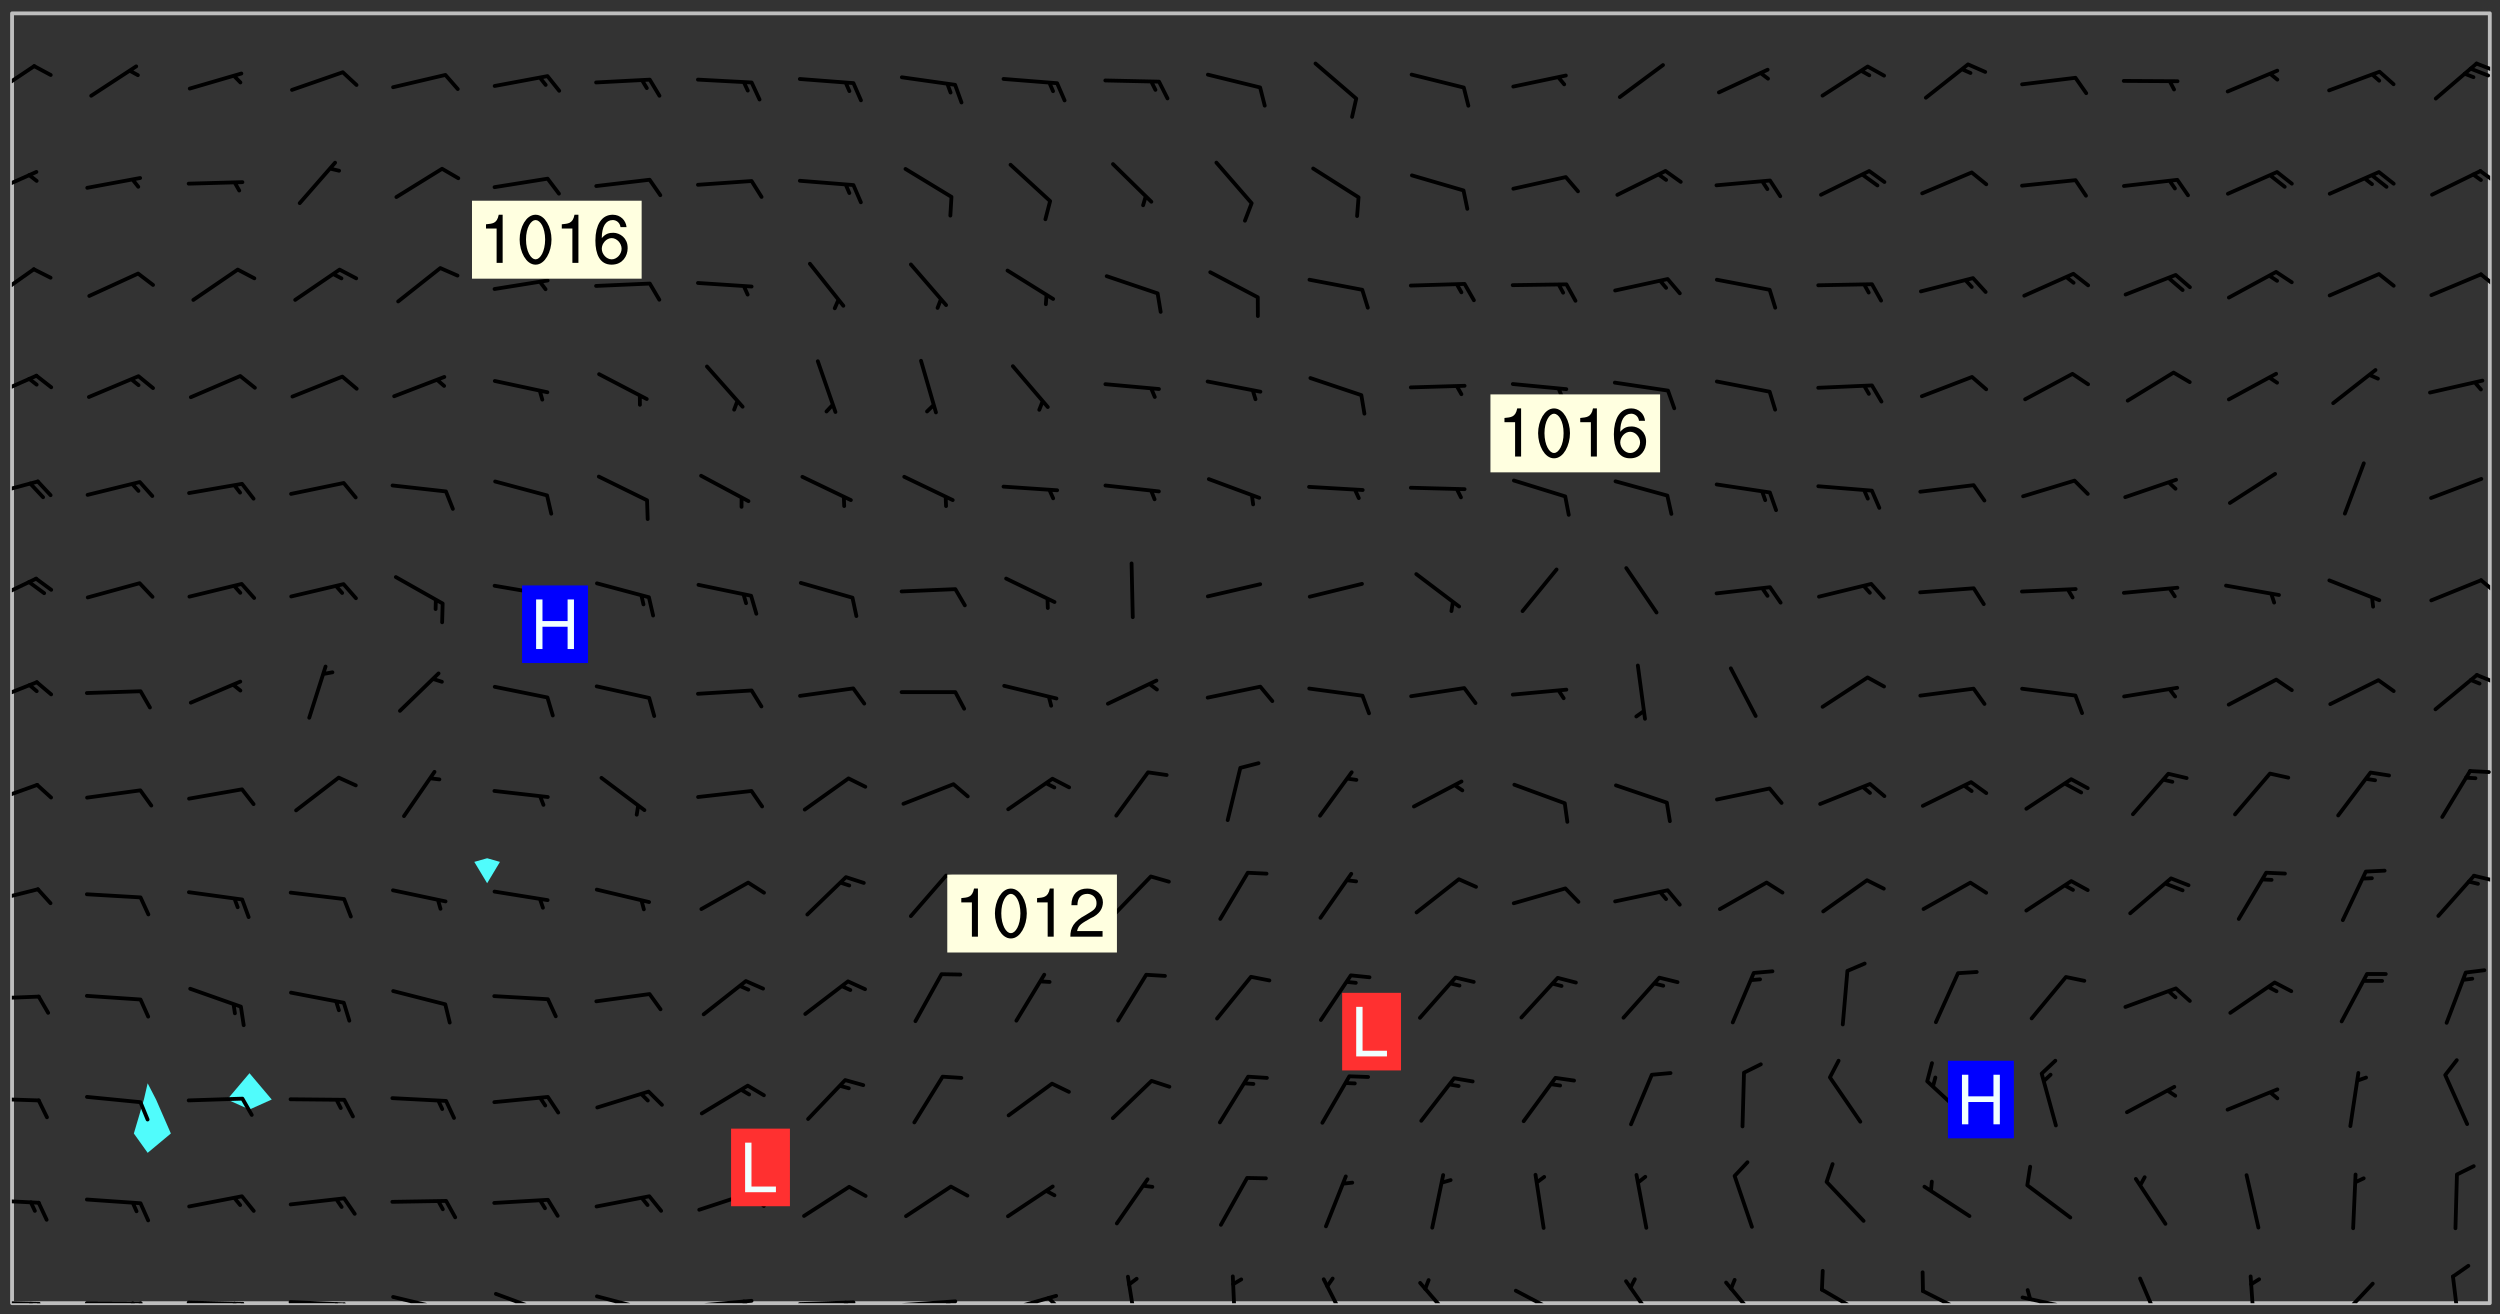 <svg xmlns="http://www.w3.org/2000/svg" role="img" xmlns:xlink="http://www.w3.org/1999/xlink" viewBox="142.45 309.95 326.84 171.84"><rect x="142.45" y="309.95" width="326.84" height="171.84" fill="#333333" stroke="none"/><defs><clipPath id="clip2"><path d="M 144 311.672 L 145 311.672 L 145 480.328 L 144 480.328 Z M 144 311.672"/></clipPath><clipPath id="clip3"><path d="M 144 311.672 L 468 311.672 L 468 480.328 L 144 480.328 Z M 144 311.672"/></clipPath><clipPath id="clip4"><path d="M 467 311.672 L 468 311.672 L 468 480.328 L 467 480.328 Z M 467 311.672"/></clipPath><clipPath id="clip5"><path d="M 144 479 L 148 479 L 148 480.328 L 144 480.328 Z M 144 479"/></clipPath><clipPath id="clip6"><path d="M 147 480 L 149 480 L 149 480.328 L 147 480.328 Z M 147 480"/></clipPath><clipPath id="clip7"><path d="M 146 480 L 148 480 L 148 480.328 L 146 480.328 Z M 146 480"/></clipPath><clipPath id="clip8"><path d="M 153 480 L 162 480 L 162 480.328 L 153 480.328 Z M 153 480"/></clipPath><clipPath id="clip9"><path d="M 160 480 L 163 480 L 163 480.328 L 160 480.328 Z M 160 480"/></clipPath><clipPath id="clip10"><path d="M 159 480 L 161 480 L 161 480.328 L 159 480.328 Z M 159 480"/></clipPath><clipPath id="clip11"><path d="M 166 479 L 175 479 L 175 480.328 L 166 480.328 Z M 166 479"/></clipPath><clipPath id="clip12"><path d="M 173 480 L 176 480 L 176 480.328 L 173 480.328 Z M 173 480"/></clipPath><clipPath id="clip13"><path d="M 172 480 L 174 480 L 174 480.328 L 172 480.328 Z M 172 480"/></clipPath><clipPath id="clip14"><path d="M 180 479 L 188 479 L 188 480.328 L 180 480.328 Z M 180 479"/></clipPath><clipPath id="clip15"><path d="M 187 480 L 189 480 L 189 480.328 L 187 480.328 Z M 187 480"/></clipPath><clipPath id="clip16"><path d="M 186 480 L 188 480 L 188 480.328 L 186 480.328 Z M 186 480"/></clipPath><clipPath id="clip17"><path d="M 193 479 L 201 479 L 201 480.328 L 193 480.328 Z M 193 479"/></clipPath><clipPath id="clip18"><path d="M 200 480 L 202 480 L 202 480.328 L 200 480.328 Z M 200 480"/></clipPath><clipPath id="clip19"><path d="M 207 478 L 215 478 L 215 480.328 L 207 480.328 Z M 207 478"/></clipPath><clipPath id="clip20"><path d="M 220 479 L 228 479 L 228 480.328 L 220 480.328 Z M 220 479"/></clipPath><clipPath id="clip21"><path d="M 227 480 L 229 480 L 229 480.328 L 227 480.328 Z M 227 480"/></clipPath><clipPath id="clip22"><path d="M 233 479 L 241 479 L 241 480.328 L 233 480.328 Z M 233 479"/></clipPath><clipPath id="clip23"><path d="M 239 479 L 241 479 L 241 480.328 L 239 480.328 Z M 239 479"/></clipPath><clipPath id="clip24"><path d="M 246 479 L 255 479 L 255 480.328 L 246 480.328 Z M 246 479"/></clipPath><clipPath id="clip25"><path d="M 252 480 L 254 480 L 254 480.328 L 252 480.328 Z M 252 480"/></clipPath><clipPath id="clip26"><path d="M 260 479 L 268 479 L 268 480.328 L 260 480.328 Z M 260 479"/></clipPath><clipPath id="clip27"><path d="M 266 479 L 268 479 L 268 480.328 L 266 480.328 Z M 266 479"/></clipPath><clipPath id="clip28"><path d="M 273 479 L 281 479 L 281 480.328 L 273 480.328 Z M 273 479"/></clipPath><clipPath id="clip29"><path d="M 279 479 L 281 479 L 281 480.328 L 279 480.328 Z M 279 479"/></clipPath><clipPath id="clip30"><path d="M 289 476 L 292 476 L 292 480.328 L 289 480.328 Z M 289 476"/></clipPath><clipPath id="clip31"><path d="M 303 476 L 305 476 L 305 480.328 L 303 480.328 Z M 303 476"/></clipPath><clipPath id="clip32"><path d="M 315 476 L 319 476 L 319 480.328 L 315 480.328 Z M 315 476"/></clipPath><clipPath id="clip33"><path d="M 327 477 L 333 477 L 333 480.328 L 327 480.328 Z M 327 477"/></clipPath><clipPath id="clip34"><path d="M 340 478 L 348 478 L 348 480.328 L 340 480.328 Z M 340 478"/></clipPath><clipPath id="clip35"><path d="M 354 477 L 360 477 L 360 480.328 L 354 480.328 Z M 354 477"/></clipPath><clipPath id="clip36"><path d="M 367 477 L 373 477 L 373 480.328 L 367 480.328 Z M 367 477"/></clipPath><clipPath id="clip37"><path d="M 380 478 L 387 478 L 387 480.328 L 380 480.328 Z M 380 478"/></clipPath><clipPath id="clip38"><path d="M 393 478 L 401 478 L 401 480.328 L 393 480.328 Z M 393 478"/></clipPath><clipPath id="clip39"><path d="M 406 479 L 414 479 L 414 480.328 L 406 480.328 Z M 406 479"/></clipPath><clipPath id="clip40"><path d="M 407 478 L 409 478 L 409 480.328 L 407 480.328 Z M 407 478"/></clipPath><clipPath id="clip41"><path d="M 421 476 L 426 476 L 426 480.328 L 421 480.328 Z M 421 476"/></clipPath><clipPath id="clip42"><path d="M 436 476 L 438 476 L 438 480.328 L 436 480.328 Z M 436 476"/></clipPath><clipPath id="clip43"><path d="M 447 477 L 453 477 L 453 480.328 L 447 480.328 Z M 447 477"/></clipPath><clipPath id="clip44"><path d="M 462 476 L 465 476 L 465 480.328 L 462 480.328 Z M 462 476"/></clipPath><clipPath id="clip45"><path d="M 144 466 L 148 466 L 148 468 L 144 468 Z M 144 466"/></clipPath><clipPath id="clip46"><path d="M 144 453 L 148 453 L 148 455 L 144 455 Z M 144 453"/></clipPath><clipPath id="clip47"><path d="M 144 439 L 148 439 L 148 441 L 144 441 Z M 144 439"/></clipPath><clipPath id="clip48"><path d="M 144 425 L 148 425 L 148 429 L 144 429 Z M 144 425"/></clipPath><clipPath id="clip49"><path d="M 465 424 L 468 424 L 468 426 L 465 426 Z M 465 424"/></clipPath><clipPath id="clip50"><path d="M 144 412 L 148 412 L 148 416 L 144 416 Z M 144 412"/></clipPath><clipPath id="clip51"><path d="M 465 410 L 468 410 L 468 412 L 465 412 Z M 465 410"/></clipPath><clipPath id="clip52"><path d="M 144 398 L 148 398 L 148 402 L 144 402 Z M 144 398"/></clipPath><clipPath id="clip53"><path d="M 466 397 L 468 397 L 468 400 L 466 400 Z M 466 397"/></clipPath><clipPath id="clip54"><path d="M 144 385 L 148 385 L 148 389 L 144 389 Z M 144 385"/></clipPath><clipPath id="clip55"><path d="M 466 385 L 468 385 L 468 388 L 466 388 Z M 466 385"/></clipPath><clipPath id="clip56"><path d="M 144 372 L 148 372 L 148 375 L 144 375 Z M 144 372"/></clipPath><clipPath id="clip57"><path d="M 144 358 L 148 358 L 148 363 L 144 363 Z M 144 358"/></clipPath><clipPath id="clip58"><path d="M 144 344 L 148 344 L 148 350 L 144 350 Z M 144 344"/></clipPath><clipPath id="clip59"><path d="M 466 345 L 468 345 L 468 348 L 466 348 Z M 466 345"/></clipPath><clipPath id="clip60"><path d="M 144 332 L 148 332 L 148 336 L 144 336 Z M 144 332"/></clipPath><clipPath id="clip61"><path d="M 466 332 L 468 332 L 468 335 L 466 335 Z M 466 332"/></clipPath><clipPath id="clip62"><path d="M 144 318 L 148 318 L 148 323 L 144 323 Z M 144 318"/></clipPath><clipPath id="clip63"><path d="M 465 318 L 468 318 L 468 320 L 465 320 Z M 465 318"/></clipPath><g id="surface383" clip-path="url(#clip1)"><path fill="#fff" fill-opacity="0" fill-rule="evenodd" d="M 0 0 L 1000 0 L 1000 1000 L 0 1000 Z M 0 0"/><path fill="#d3d3d3" fill-opacity="0" fill-rule="evenodd" d="M162.152 355.867L161.918 356.16 161.977 356.395 162.094 356.566 162.27 356.801 162.562 357.148 162.676 357.207 162.793 357.035 162.852 356.801 163.027 356.625 163.492 356.449 164.191 356.449 164.426 356.742 164.715 357.559 164.773 357.734 164.949 357.965 165.301 358.199 166 358.898 166.172 359.074 166.406 359.422 166.641 359.832 166.93 360.414 167.34 360.879 167.57 361.113 167.805 361.289 167.922 361.52 168.098 361.812 168.27 362.977 168.27 363.211 168.328 363.5 168.387 363.617 168.504 363.734 168.852 364.145 168.969 364.316 169.145 364.492 169.32 364.727 169.438 364.898 169.609 365.25 169.668 365.484 169.902 365.891 170.137 365.832 169.961 366.008 169.902 366.938 169.32 366.938 169.086 366.824 168.738 366.938 168.621 367.055 168.562 367.348 168.504 367.523 168.387 367.695 167.922 367.988 167.863 368.223 167.805 368.336 167.805 368.98 167.863 369.152 167.863 369.562 167.922 369.621 167.922 370.027 167.98 370.434 168.098 370.609 168.156 370.668 168.387 371.309 168.328 371.602 168.328 372.301 168.27 372.883 168.27 373.117 168.211 373.348 168.156 373.699 168.156 375.621 168.211 375.738 168.637 375.738 168.27 375.855 168.246 376.207 169.137 377.375 170.879 377.914 172.219 378.273 172.219 378.812 172.309 379.621 172.844 380.336 174.363 380.605 175.254 380.52 175.344 381.684 175.879 381.863 177.039 381.684 179.094 380.699 180.254 380.336 182.133 380.16 183.828 379.98 183.648 380.699 182.133 380.785 180.883 380.875 180.078 381.145 179.004 381.953 179.273 382.672 179.809 383.57 179.629 384.195 179.363 385.004 179.629 386.082 180.254 386.98 181.059 387.16 182.309 386.98 182.043 387.703 182.141 388.207 182.195 388.5 182.195 388.672 182.254 388.965 182.254 389.371 182.43 389.488 182.781 389.605 183.188 389.605 183.48 389.43 183.594 389.312 183.652 389.195 183.77 388.965 183.828 388.789 184.18 388.324 184.41 388.148 184.586 388.09 184.762 388.148 184.82 388.324 184.938 389.312 184.992 389.781 185.051 389.953 185.168 390.188 185.344 390.246 186.16 390.305 186.449 390.305 186.566 390.539 186.625 390.945 186.684 391.297 186.684 392.402 186.801 392.695 186.918 393.043 187.207 393.742 187.383 394.094 187.965 394.848 188.316 395.023 188.488 395.082 188.957 395.316 189.598 395.781 189.945 396.016 190.238 396.191 190.531 396.246 190.762 396.309 191.578 396.656 191.871 396.832 191.984 397.004 192.336 397.355 192.453 397.531 192.977 398.172 192.977 398.461 193.035 398.812 193.035 399.16 193.094 399.512 193.152 399.801 193.27 399.859 193.441 399.918 193.617 399.918 194.199 400.152 194.375 400.27 194.551 400.559 194.727 400.793 194.84 401.027 195.133 401.258 195.25 401.375 195.25 401.785 195.309 401.84 195.598 402.074 195.832 402.191 195.891 402.309 196.008 402.48 196.066 402.598 196.297 402.832 196.355 403.008 196.59 403.066 196.707 403.125 196.59 403.238 196.531 403.355 196.531 403.473 196.414 403.766 196.297 404.055 196.297 404.637 196.473 404.754 196.59 404.812 196.648 404.93 196.766 405.047 196.879 405.105 197.055 405.453 197.113 405.805 197.172 406.211 197.172 406.387 197.113 406.562 196.996 407.262 196.996 407.434 197.113 407.609 197.406 407.902 197.812 407.902 197.988 408.02 198.105 408.191 198.223 408.484 198.223 408.719 197.695 408.719 197.465 408.484 197.23 408.484 197.055 408.543 196.996 409.242 197.055 409.59 197.172 409.766 197.348 410.176 197.465 410.406 197.754 410.875 197.93 410.93 198.453 410.93 198.688 410.988 199.445 411.629 199.504 411.922 199.504 412.156 199.562 412.215 199.793 412.562 199.793 412.914 199.676 413.086 199.676 413.379 199.969 413.668 200.262 413.844 200.434 413.902 200.727 414.078 201.02 414.195 201.602 414.602 201.891 414.836 202.184 415.012 202.402 415.172 202.418 415.184 202.648 415.359 203.289 415.883 203.465 416.117 203.582 416.293 203.758 416.469 203.871 416.641 203.871 417.281 203.988 417.457 204.457 417.574 205.039 417.691 205.273 417.75 205.504 417.863 205.797 417.98 205.91 418.039 206.496 418.391 206.785 418.562 206.961 418.625 207.137 418.68 207.312 418.738 208.012 419.09 208.301 419.266 208.535 419.32 208.824 419.496 209.059 419.613 209.699 420.02 209.992 420.137 210.164 420.195 210.398 420.254 210.809 420.312 211.039 420.371 211.273 420.488 211.332 420.66 210.922 420.836 211.391 420.895 211.449 421.188 211.562 421.422 211.738 421.477 211.973 421.535 212.148 421.594 212.555 421.711 213.195 421.945 213.312 422.117 213.371 422.352 213.371 422.527 213.312 422.645 213.254 423.051 213.488 423.285 213.605 423.344 213.953 423.461 214.594 423.691 214.77 423.809 215.059 423.926 215.234 424.102 215.469 424.566 216.051 425.672 216.227 425.848 216.574 426.023 216.75 426.141 217.102 426.258 218.148 426.781 218.383 426.84 218.848 426.953 219.141 427.012 219.605 427.188 220.363 427.77 220.598 428.004 220.945 428.469 221.121 428.645 221.41 428.879 222.227 429.578 222.52 429.754 222.809 430.043 223.102 430.219 223.395 430.508 224.09 431.148 224.266 431.324 224.559 431.559 224.848 431.793 225.316 432.082 225.957 432.664 226.305 432.898 226.539 433.191 226.887 433.539 227.238 434.004 228.172 434.996 228.52 435.402 228.637 435.578 228.871 435.637 228.984 435.754 229.629 435.93 229.859 436.043 230.094 436.102 230.387 436.277 230.617 436.395 231.551 437.094 231.957 437.5 232.191 437.676 232.598 437.852 232.832 437.969 233.648 438.316 233.996 438.551 234.23 438.668 234.523 438.957 234.754 439.074 235.512 439.426 235.863 439.598 236.094 439.656 236.387 439.773 236.621 439.832 237.492 440.008 238.309 440.008 238.777 440.238 238.949 440.297 239.824 440.996 240.289 441.113 240.582 441.172 240.758 441.23 240.988 441.289 241.457 441.348 241.805 441.406 242.156 441.465 242.562 441.523 242.855 441.523 243.027 441.582 243.027 441.812 243.203 441.988 243.496 441.988 243.844 442.047 244.195 442.105 244.895 442.223 245.535 442.223 246 441.988 246.293 441.812 246.465 441.695 246.875 441.523 247.164 441.348 248.098 440.883 248.566 440.59 249.09 440.297 249.555 440.125 250.02 439.949 251.07 439.484 251.359 439.367 251.77 439.25 252.059 439.133 252.586 438.957 254.102 438.258 254.684 437.91 254.973 437.852 255.266 437.793 255.613 437.676 256.488 437.445 256.84 437.328 256.953 437.328 257.188 437.27 258.062 437.035 258.297 436.977 259.109 436.977 259.461 436.918 260.277 436.801 260.449 436.742 260.801 436.688 261.094 436.629 261.324 436.57 262.141 436.395 262.316 436.336 262.664 436.336 262.898 436.277 263.363 436.16 264.121 435.988 264.355 435.93 264.703 435.93 265.113 435.812 265.402 435.754 266.688 435.695 266.977 435.695 267.387 435.637 267.617 435.578 267.793 435.578 268.668 435.461 269.074 435.461 269.484 435.344 269.832 435.344 270.184 435.23 271.055 435.172 272.805 435.172 273.852 435.461 274.262 435.578 274.551 435.695 274.902 435.812 275.191 435.93 276.242 436.102 276.531 436.16 276.824 436.16 277.117 436.219 277.289 436.277 277.699 436.336 277.871 436.395 277.988 436.453 278.105 436.453 278.223 436.512 278.574 436.57 278.688 436.57 279.098 436.637 281.02 437.031 282.945 437.426 284.465 437.875 286.16 438.594 288.305 439.398 289.91 438.68 291.34 437.875 292.5 436.797 293.75 436.348 296.785 435.629 298.66 435.27 300.805 433.922 303.039 432.668 305.539 431.41 307.234 430.961 309.02 430.781 310.18 430.512 310.805 431.051 312.145 430.781 312.859 429.793 313.844 428.449 314.289 428.27 315.094 427.91 316.969 427.371 318.754 426.922 320.004 426.652 321.164 426.562 322.863 426.473 324.824 426.203 326.074 426.113 326.613 426.113 327.238 426.023 328.129 426.023 330.273 425.844 332.684 425.664 335.273 425.574 336.969 425.754 338.578 425.844 340.008 426.203 341.168 426.922 343.043 427.91 344.203 429.438 344.469 430.152 345.098 430.242 345.453 431.141 345.988 431.68 346.523 433.207 347.598 433.566 348.133 433.566 347.328 434.102 347.418 435.809 348.133 438.504 349.023 439.309 349.918 440.297 350.633 441.555 352.418 442.094 353.938 441.914 354.293 443.258 355.902 442.453 356.883 441.914 357.152 442.184 357.469 441.969 357.688 441.824 358.488 442.273 358.938 441.914 359.293 441.914 359.828 441.645 360.367 440.926 360.902 440.656 361.527 439.668 362.688 440.117 363.527 440.488 364.922 441.105 366.617 440.926 368.223 440.926 370.008 441.016 370.188 439.309 370.723 437.965 371.527 438.234 372.02 439.082 372.422 439.488 372.332 440.027 372.332 440.387 373.047 440.836 373.758 440.566 375.188 440.566 375.547 441.555 375.992 442.812 376.707 444.156 377.957 444.785 379.652 445.414 380.367 445.234 380.547 444.695 381.527 444.605 381.977 444.965 382.062 446.223 381.797 446.852 381.262 447.031 381.262 447.57 381.977 448.555 382.242 449.094 383.227 450.082 384.027 451.16 383.762 451.52 383.672 452.418 383.047 454.75 382.691 456.816 382.602 458.609 382.422 459.328 382.332 459.867 382.332 461.305 381.352 463.188 380.992 464.895 380.457 465.793 379.652 466.961 379.387 467.5 381.441 468.754 381.527 469.113 381.172 469.652 381.082 469.473 381.082 470.281 381.172 471.719 380.727 472.434 379.652 472.527 379.387 473.242 379.922 474.141 380.727 474.859 381.887 475.668 383.227 475.938 383.672 476.297 383.316 476.746 381.527 476.656 380.277 476.207 379.562 475.488 378.938 475.398 378.762 478.988 378.574 480.297 467.934 480.297 467.934 311.703 412.664 311.703 412.664 360.785 413.426 360.91 416.715 361.453 418.738 364.289 418.738 367.043 421.09 367.375 423.438 367.707 427.488 367.707 426.109 371.867 424.086 372.574 422.062 373.277 421.52 373.621 418.926 375.238 418.738 375.355 416.715 373.277 415.984 370.535 413.312 368.457 411.938 364.957 411.871 364.875 409.914 362.203 412.664 360.785 412.664 311.703 294.422 311.703 294.422 403.117 294.539 403.148 294.672 403.16 294.746 403.234 294.852 403.281 294.941 403.34 295.027 403.398 295.117 403.457 295.414 403.754 295.473 403.844 295.504 403.961 295.531 404.078 295.547 404.215 295.516 404.332 295.457 404.422 295.398 404.508 295.355 404.613 295.309 404.715 295.281 404.836 295.281 404.98 295.457 405.25 295.605 405.398 295.68 405.484 295.754 405.559 295.797 405.664 295.859 405.754 295.918 405.84 295.961 405.945 296.02 406.035 296.066 406.137 296.109 406.242 296.168 406.328 296.285 406.508 296.359 406.582 296.422 406.668 296.48 406.758 296.523 406.863 296.582 406.953 296.641 407.039 296.703 407.129 296.762 407.219 296.805 407.32 296.922 407.5 296.996 407.574 297.055 407.66 297.129 407.734 297.219 407.793 297.324 407.84 297.473 407.84 297.605 407.824 297.738 407.84 297.84 407.793 297.914 407.719 297.961 407.617 297.945 407.484 297.945 407.336 297.898 407.23 297.871 407.113 297.824 407.012 297.797 406.891 297.754 406.789 297.691 406.699 297.648 406.598 297.605 406.492 297.574 406.375 297.559 406.242 297.547 406.105 297.633 406.047 297.691 405.961 297.812 405.93 297.855 406.035 297.871 406.168 297.871 406.285 297.93 406.387 297.988 406.477 298.078 406.535 298.227 406.684 298.285 406.773 298.328 406.879 298.316 406.98 298.402 407.039 298.508 407.086 298.594 407.145 298.684 407.203 298.758 407.277 298.641 407.305 298.535 407.352 298.449 407.41 298.375 407.484 298.316 407.574 298.254 407.66 298.227 407.781 298.18 407.883 298.137 407.988 298.105 408.105 298.094 408.238 298.078 408.371 298.078 408.52 298.105 408.637 298.152 408.742 298.195 408.844 298.254 408.934 298.328 409.008 298.418 409.066 298.492 409.141 298.582 409.199 298.641 409.289 298.684 409.395 298.73 409.496 298.848 409.527 298.98 409.543 299.129 409.543 299.246 409.512 299.352 409.555 299.395 409.66 299.441 409.762 299.469 409.883 299.5 410 299.527 410.117 299.559 410.238 299.586 410.355 299.691 410.398 299.793 410.445 299.926 410.43 300.074 410.578 300.137 410.664 300.211 410.738 300.281 410.812 300.371 410.875 300.477 410.918 300.578 410.961 300.695 410.992 300.832 411.008 300.949 410.977 301.023 410.902 301.051 410.785 301.039 410.652 301.008 410.531 300.98 410.414 301.023 410.309 301.141 410.309 301.23 410.371 301.348 410.398 301.496 410.398 301.629 410.414 301.777 410.414 301.91 410.43 302.043 410.414 302.191 410.414 302.324 410.398 302.457 410.387 302.594 410.398 302.711 410.371 302.844 410.355 303.035 410.297 302.977 410.473 302.961 410.605 302.934 410.727 302.918 410.859 302.859 410.945 302.727 410.961 302.621 411.008 302.516 411.051 302.398 411.082 302.281 411.109 302.016 411.141 301.867 411.141 301.734 411.156 301.66 411.23 301.719 411.316 301.867 411.465 301.984 411.645 302.059 411.715 302.148 411.777 302.238 411.836 302.324 411.895 302.414 411.953 302.516 411.996 302.621 412.059 302.727 412.102 302.812 412.16 302.918 412.207 303.02 412.25 303.199 412.367 303.258 412.457 303.215 412.559 303.168 412.664 303.184 412.797 303.406 413.02 303.465 413.109 303.508 413.211 303.539 413.332 303.582 413.434 303.598 413.566 303.629 413.684 303.641 413.82 303.672 413.938 303.82 414.086 303.922 414.129 304.027 414.172 304.145 414.203 304.277 414.219 304.414 414.234 304.531 414.234 304.648 414.203 304.738 414.145 304.781 414.039 304.828 413.938 304.871 413.832 304.902 413.715 304.914 413.582 304.914 413.434 304.902 413.301 304.887 413.168 304.855 413.051 304.812 412.945 304.766 412.84 304.723 412.738 304.68 412.633 304.664 412.5 304.68 412.367 304.707 412.25 304.738 412.133 304.766 412.012 304.812 411.91 304.902 411.852 304.988 411.789 305.062 411.715 305.152 411.656 305.375 411.434 305.434 411.348 305.508 411.273 305.625 411.094 305.684 411.008 305.684 410.859 305.609 410.785 305.508 410.738 305.402 410.695 305.301 410.652 305.242 410.562 305.195 410.457 305.168 410.34 305.258 410.281 305.375 410.25 305.477 410.207 305.656 410.09 305.805 409.941 305.816 409.809 305.805 409.703 305.715 409.645 305.582 409.66 305.434 409.66 305.301 409.676 305.168 409.66 305.047 409.629 304.961 409.57 304.887 409.496 304.828 409.406 304.766 409.32 304.648 409.141 304.59 409.055 304.621 408.934 304.707 408.875 304.828 408.844 304.887 408.758 304.887 408.637 304.855 408.52 304.797 408.43 304.738 408.344 304.691 408.238 304.664 408.121 304.648 407.988 304.707 407.898 304.781 407.824 304.871 407.766 304.988 407.586 305.062 407.512 305.121 407.426 305.27 407.277 305.391 407.246 305.523 407.23 305.656 407.246 305.73 407.32 305.773 407.426 305.789 407.559 305.758 407.676 305.641 407.707 305.508 407.719 305.359 407.867 305.316 407.973 305.27 408.074 305.242 408.195 305.211 408.312 305.211 408.461 305.242 408.578 305.285 408.684 305.344 408.773 305.418 408.844 305.492 408.918 305.609 408.949 305.73 408.977 305.848 408.949 305.98 408.934 306.098 408.934 306.188 408.992 306.262 409.066 306.309 409.172 306.367 409.258 306.469 409.305 306.602 409.32 306.707 409.363 306.793 409.422 306.781 409.527 306.707 409.602 306.527 409.719 306.469 409.809 306.379 409.867 306.309 409.941 306.234 410.016 306.172 410.105 306.145 410.223 306.129 410.355 306.145 410.488 306.129 410.621 306.129 410.77 306.145 410.902 306.172 411.02 306.203 411.141 306.277 411.215 306.367 411.273 306.453 411.332 306.543 411.391 306.66 411.422 306.66 411.508 306.559 411.555 306.469 411.613 306.203 411.645 306.086 411.672 305.938 411.672 305.832 411.715 305.73 411.762 305.672 411.852 305.609 412.086 305.598 412.219 305.566 412.34 305.551 412.473 305.551 412.766 305.539 412.898 305.551 413.035 305.566 413.168 305.699 413.184 305.832 413.195 305.953 413.227 306.039 413.285 306.113 413.359 306.16 413.465 306.203 413.566 306.219 413.699 306.219 414.145 306.203 414.277 306.203 414.723 306.234 414.988 306.262 415.105 306.277 415.238 306.309 415.355 306.395 415.566 306.426 415.832 306.426 415.98 306.395 416.098 306.367 416.215 306.336 416.336 306.309 416.453 306.277 416.57 306.246 416.691 306.234 416.824 306.219 416.957 306.309 417.016 306.426 416.984 306.527 417 306.574 417.105 306.543 417.371 306.543 417.812 306.5 417.918 306.453 418.023 306.41 418.125 306.367 418.23 306.309 418.316 306.277 418.438 306.234 418.555 306.203 418.672 306.188 418.805 306.203 418.938 306.262 419.027 306.367 419.074 306.453 419.133 306.512 419.219 306.5 419.355 306.469 419.473 306.426 419.574 306.426 420.02 306.41 420.152 306.41 420.301 306.379 420.418 306.336 420.523 306.309 420.641 306.262 420.746 306.219 420.848 306.188 420.969 306.16 421.086 306.129 421.219 306.098 421.336 306.07 421.453 306.027 421.559 305.996 421.676 305.965 421.797 305.953 421.93 305.938 422.062 305.938 422.359 305.965 422.477 305.965 422.625 306.012 423.023 306.039 423.141 306.098 423.23 306.219 423.262 306.367 423.262 306.5 423.246 306.559 423.336 306.559 423.453 306.5 423.543 306.41 423.602 306.309 423.645 306.203 423.691 306.113 423.75 306.027 423.809 305.891 423.824 305.773 423.793 305.641 423.777 305.539 423.824 305.477 423.91 305.465 424.047 305.449 424.18 305.418 424.297 305.391 424.414 305.375 424.547 305.344 424.668 305.344 424.965 305.359 425.098 305.391 425.215 305.391 425.363 305.402 425.496 305.402 425.645 305.375 425.762 305.328 425.863 305.301 425.984 305.27 426.102 305.211 426.191 305.137 426.266 305.035 426.309 304.93 426.355 304.812 426.383 304.691 426.414 304.59 426.367 304.648 426.281 304.754 426.234 304.781 426.117 304.812 426 304.84 425.879 304.871 425.762 304.871 425.613 304.887 425.48 304.855 425.363 304.812 425.258 304.707 425.273 304.633 425.348 304.531 425.391 304.441 425.453 304.367 425.527 304.324 425.629 304.309 425.762 304.277 425.879 304.25 426 304.219 426.117 304.191 426.234 304.16 426.355 304.133 426.473 304.102 426.59 304.059 426.695 303.969 426.754 303.879 426.754 303.762 426.723 303.73 426.637 303.746 426.5 303.715 426.383 303.715 426.234 303.703 426.102 303.703 425.953 303.641 425.719 303.613 425.598 303.57 425.496 303.523 425.391 303.465 425.305 303.406 425.215 303.363 425.109 303.301 425.023 303.152 424.875 303.082 424.801 302.977 424.754 302.871 424.711 302.77 424.668 302.473 424.371 302.383 424.297 302.297 424.238 302.191 424.195 302.102 424.133 302.016 424.074 301.91 424.031 301.82 423.973 301.734 423.91 301.66 423.84 301.555 423.793 301.469 423.734 301.363 423.691 301.273 423.629 301.172 423.586 301.066 423.543 300.98 423.484 300.875 423.438 300.77 423.395 300.668 423.348 300.578 423.289 300.477 423.246 300.371 423.203 300.281 423.141 300.164 423.113 300.031 423.098 299.898 423.113 299.75 423.113 299.617 423.129 299.5 423.098 299.41 423.039 299.336 422.965 299.246 422.906 299.145 422.859 298.996 422.859 298.875 422.832 298.773 422.789 298.699 422.715 298.582 422.535 298.492 422.477 298.391 422.434 298.301 422.371 298.195 422.328 298.105 422.27 298.02 422.211 297.914 422.164 297.855 422.078 297.797 421.988 297.754 421.883 297.707 421.781 297.633 421.707 297.547 421.648 297.473 421.574 297.383 421.516 297.16 421.293 297.117 421.188 297.086 420.922 297.191 420.879 297.336 420.879 297.441 420.922 297.516 420.996 297.605 421.055 297.691 421.113 297.797 421.16 297.887 421.219 298.035 421.367 298.105 421.441 298.254 421.59 298.316 421.676 298.391 421.75 298.477 421.809 298.551 421.883 298.641 421.945 298.73 422.004 298.816 422.062 299.086 422.238 299.188 422.285 299.293 422.328 299.395 422.371 299.441 422.297 299.5 422.211 299.574 422.137 299.645 422.062 299.75 422.105 299.824 422.18 299.883 422.27 299.926 422.371 299.973 422.477 300.016 422.582 300.137 422.609 300.254 422.582 300.328 422.492 300.371 422.387 300.43 422.297 300.504 422.223 300.609 422.18 300.727 422.152 300.859 422.164 300.949 422.223 301.098 422.371 301.156 422.461 301.199 422.566 301.246 422.668 301.289 422.773 301.332 422.875 301.438 422.922 301.543 422.965 301.676 422.98 301.762 422.922 301.82 422.832 301.895 422.758 302 422.715 302.117 422.742 302.223 422.789 302.324 422.832 302.43 422.875 302.531 422.922 302.711 423.039 302.711 423.156 302.695 423.289 302.711 423.422 302.727 423.559 302.785 423.645 302.887 423.691 303.008 423.719 303.125 423.75 303.273 423.75 303.391 423.719 303.449 423.629 303.629 423.512 303.688 423.422 303.762 423.348 303.82 423.262 303.938 423.082 304.117 422.965 304.234 422.996 304.324 423.055 304.367 423.129 304.352 423.262 304.352 423.379 304.441 423.438 304.59 423.438 304.723 423.422 304.855 423.41 305.121 423.379 305.227 423.336 305.344 423.305 305.465 423.277 305.539 423.203 305.609 423.129 305.672 423.039 305.656 422.934 305.609 422.832 305.508 422.789 305.402 422.773 305.285 422.801 305.02 422.832 304.871 422.832 304.797 422.758 304.707 422.699 304.59 422.668 304.473 422.641 304.34 422.625 304.191 422.625 304.059 422.641 303.762 422.641 303.656 422.594 303.508 422.445 303.465 422.344 303.406 422.254 303.629 422.031 303.715 421.973 303.82 421.93 303.938 421.898 304.07 421.883 304.203 421.898 304.34 421.914 304.441 421.957 304.574 421.945 304.664 421.883 304.766 421.84 304.828 421.75 304.781 421.648 304.691 421.59 304.574 421.559 304.473 421.516 304.414 421.426 304.352 421.336 304.352 421.219 304.367 421.086 304.473 421.039 304.547 420.969 304.547 420.848 304.457 420.789 304.426 420.672 304.516 420.613 304.59 420.539 304.633 420.434 304.691 420.344 304.738 420.242 304.754 420.109 304.754 419.961 304.707 419.855 304.664 419.754 304.574 419.695 304.441 419.68 304.34 419.637 304.203 419.621 304.086 419.59 303.641 419.59 303.508 419.574 303.375 419.562 303.242 419.547 303.125 419.516 302.977 419.516 302.844 419.5 302.711 419.488 302.445 419.457 302.324 419.414 302.238 419.355 302.164 419.281 302.164 419.133 302.176 419 302.281 418.953 302.383 418.91 302.516 418.895 302.668 418.895 302.801 418.879 303.094 418.879 303.215 418.91 303.316 418.953 303.406 419.012 303.641 419.074 303.762 419.027 303.852 418.969 303.953 418.926 304.086 418.91 304.191 418.953 304.293 419 304.426 419.012 304.547 418.984 304.691 418.984 304.812 418.953 304.93 418.926 305.035 418.879 305.109 418.805 305.195 418.746 305.344 418.598 305.402 418.512 305.449 418.406 305.477 418.289 305.492 418.184 305.391 418.141 305.301 418.082 305.184 418.051 305.078 418.008 304.988 417.945 304.914 417.859 304.84 417.785 304.738 417.742 304.633 417.695 304.531 417.652 304.473 417.562 304.426 417.461 304.34 417.25 304.277 417.164 304.219 417.074 304.145 417 304.059 416.941 303.789 416.941 303.672 416.973 303.582 417.031 303.48 417.074 303.348 417.09 303.242 417.074 303.215 416.957 303.152 416.867 303.035 416.836 302.934 416.793 302.785 416.645 302.754 416.527 302.738 416.422 302.812 416.348 302.992 416.23 303.109 416.203 303.227 416.172 303.363 416.188 303.465 416.23 303.57 416.273 303.672 416.32 303.777 416.363 303.895 416.395 304.027 416.41 304.145 416.438 304.277 416.453 304.383 416.438 304.473 416.379 304.398 416.305 304.293 416.262 304.219 416.188 304.145 416.098 303.996 415.949 303.91 415.891 303.82 415.832 303.746 415.758 303.656 415.699 303.555 415.652 303.434 415.625 303.332 415.578 303.227 415.535 303.109 415.504 303.008 415.461 302.887 415.43 302.738 415.43 302.621 415.461 302.516 415.504 302.43 415.566 302.25 415.684 302.164 415.742 302.074 415.801 301.969 415.848 301.883 415.906 301.777 415.949 301.676 415.992 301.57 416.039 301.496 416.113 301.438 416.203 301.379 416.289 301.332 416.395 301.273 416.48 301.199 416.555 301.066 416.543 300.949 416.512 300.832 416.512 300.758 416.586 300.668 416.645 300.594 416.719 300.504 416.777 300.418 416.836 300.312 416.883 300.211 416.926 300.074 416.941 299.973 416.898 299.824 416.75 299.719 416.703 299.633 416.703 299.527 416.75 299.426 416.793 299.305 416.824 299.188 416.793 299.113 416.719 299.113 416.602 299.145 416.48 299.219 416.41 299.277 416.32 299.352 416.246 299.469 416.215 299.574 416.172 299.867 416.172 300 416.156 300.137 416.141 300.238 416.098 300.328 416.039 300.43 415.992 300.52 415.934 300.652 415.922 300.742 415.98 300.875 415.992 300.965 415.934 301.051 415.875 301.156 415.832 301.246 415.773 301.332 415.711 301.422 415.652 301.57 415.504 301.629 415.418 301.688 415.328 301.793 415.285 301.926 415.27 302.043 415.297 302.164 415.328 302.223 415.27 302.281 415.18 302.312 414.914 302.34 414.797 302.445 414.809 302.578 414.824 302.68 414.781 302.77 414.723 302.828 414.633 302.902 414.559 302.961 414.469 303.008 414.367 303.02 414.234 303.008 414.102 302.961 413.996 302.812 413.848 302.754 413.758 302.695 413.672 302.652 413.566 302.652 413.121 302.668 412.988 302.668 412.84 302.68 412.707 302.621 412.648 302.531 412.707 302.43 412.664 302.25 412.547 302.164 412.488 302.102 412.398 302.043 412.309 301.969 412.234 301.883 412.176 301.762 412.207 301.66 412.219 301.555 412.266 301.469 412.324 301.363 412.367 301.215 412.516 301.125 412.574 301.039 412.633 300.949 412.695 300.844 412.738 300.711 412.754 300.711 412.633 300.816 412.59 300.934 412.559 301.008 412.488 301.051 412.383 301.051 412.234 301.023 412.117 300.875 411.969 300.742 411.953 300.594 411.953 300.477 411.984 300.371 412.027 300.27 412.07 300.18 412.133 300.062 412.16 299.988 412.086 300 411.953 299.957 411.852 299.914 411.746 299.824 411.688 299.707 411.715 299.586 411.746 299.469 411.777 299.367 411.82 299.246 411.852 299.145 411.895 299.039 411.938 298.949 411.996 298.848 412.012 298.848 411.895 298.863 411.762 298.805 411.672 298.73 411.715 298.582 411.863 298.523 411.953 298.449 412.027 298.402 412.133 298.359 412.234 298.285 412.309 298.227 412.398 298.152 412.473 298.094 412.559 298.02 412.633 297.93 412.695 297.855 412.766 297.781 412.84 297.68 412.855 297.547 412.871 297.441 412.828 297.441 412.707 297.59 412.559 297.633 412.457 297.691 412.367 297.738 412.266 297.781 412.16 297.84 412.07 297.871 411.953 297.914 411.852 297.945 411.73 297.973 411.613 298.02 411.508 298.062 411.406 298.105 411.301 298.18 411.23 298.27 411.168 298.359 411.109 298.461 411.066 298.758 411.066 299.023 411.035 299.129 410.992 299.055 410.918 298.938 410.887 298.832 410.844 298.742 410.785 298.641 410.738 298.551 410.68 298.449 410.637 298.344 410.594 298.254 410.531 298.168 410.473 298.062 410.43 297.961 410.387 297.84 410.355 297.723 410.324 297.621 410.281 297.5 410.25 297.398 410.207 297.309 410.148 297.266 410.043 297.25 409.91 297.352 409.867 297.484 409.852 297.621 409.867 297.754 409.852 297.855 409.809 297.914 409.719 297.93 409.613 297.84 409.555 297.766 409.48 297.664 409.438 297.574 409.379 297.426 409.23 297.383 409.125 297.367 408.992 297.367 408.699 297.309 408.609 297.219 408.551 297.145 408.477 297.102 408.371 297.07 408.254 297.012 408.164 296.938 408.09 296.82 408.062 296.746 407.988 296.656 407.93 296.566 407.867 296.48 407.809 296.406 407.734 296.348 407.648 296.301 407.543 296.215 407.484 296.066 407.336 295.871 407.277 295.738 407.293 295.637 407.336 295.562 407.41 295.516 407.512 295.473 407.617 295.414 407.707 295.355 407.793 295.059 408.09 294.969 408.148 294.883 408.148 294.82 408.062 294.777 407.957 294.809 407.84 294.867 407.75 294.895 407.633 294.883 407.5 294.793 407.438 294.688 407.484 294.57 407.512 294.453 407.543 294.184 407.719 294.082 407.766 293.965 407.793 293.859 407.84 293.77 407.898 293.668 407.941 293.609 407.855 293.562 407.75 293.578 407.617 293.625 407.512 293.695 407.438 293.77 407.367 293.828 407.277 293.828 407.129 293.785 407.023 293.547 407.023 293.445 407.07 293.414 407.188 293.387 407.305 293.355 407.426 293.281 407.469 293.148 407.484 293.074 407.438 293.031 407.336 292.988 407.23 292.941 407.129 292.898 407.023 292.777 407.055 292.676 407.098 292.543 407.113 292.426 407.145 292.32 407.188 292.23 407.246 292.129 407.293 292.008 407.32 291.875 407.336 291.773 407.293 291.715 407.203 291.668 407.098 291.625 406.996 291.582 406.891 291.582 406.773 291.641 406.684 291.727 406.625 291.906 406.508 292.008 406.461 292.113 406.418 292.219 406.359 292.32 406.316 292.41 406.254 292.512 406.211 292.617 406.152 292.719 406.105 292.809 406.047 292.914 406.004 293.016 405.961 293.105 405.898 293.207 405.855 293.344 405.84 293.461 405.871 293.562 405.914 293.684 405.945 293.785 405.988 293.891 406.035 293.992 406.078 294.098 406.121 294.199 406.168 294.305 406.211 294.406 406.254 294.512 406.301 294.598 406.359 294.703 406.402 294.82 406.434 294.926 406.477 295.027 406.523 295.117 406.582 295.223 406.625 295.324 406.668 295.43 406.715 295.547 406.742 295.648 406.789 295.77 406.816 295.918 406.816 296.004 406.758 296.02 406.656 296.078 406.566 296.051 406.449 295.977 406.375 295.859 406.195 295.785 406.121 295.695 406.047 295.516 405.93 295.43 405.871 295.324 405.828 295.223 405.781 294.953 405.605 294.895 405.516 294.82 405.441 294.762 405.352 294.719 405.25 294.688 405.133 294.672 404.996 294.672 404.434 294.66 404.301 294.645 404.168 294.613 404.051 294.598 403.918 294.586 403.785 294.555 403.664 294.332 403.441 294.273 403.355 294.258 403.25 294.289 403.133 294.422 403.117 294.422 311.703 172.992 311.703 172.992 313.156 172.934 313.391 172.582 314.441 172.41 314.965 172.293 315.312 172.117 315.723 172 315.895 171.766 316.188 171.535 316.246 171.184 316.246 171.066 316.305 170.836 316.711 170.836 317.004 170.953 317.18 171.184 317.41 171.301 317.645 171.941 318.402 172.234 318.867 172.41 319.102 172.641 319.453 172.875 319.801 173.516 320.617 173.691 321.082 173.863 321.492 173.98 322.188 174.156 322.656 174.273 324.055 174.332 324.52 174.332 325.395 174.449 326.441 174.449 331.223 174.391 331.688 174.039 332.969 173.863 333.492 173.75 333.902 173.398 334.832 172.934 336 172.699 336.582 172.582 336.758 172.41 337.105 172.234 337.512 171.883 338.328 171.824 338.621 171.711 338.914 171.594 339.203 171.535 339.379 171.418 340.254 171.359 340.66 171.301 340.777 171.242 340.953 171.184 341.125 170.953 341.652 170.836 341.824 170.836 342.059 170.719 342.293 170.66 342.465 170.484 343.051 170.484 343.34 170.426 343.516 170.426 343.809 170.367 343.922 170.309 344.449 170.309 344.621 170.254 344.855 170.254 347.477 170.078 348.293 169.961 348.469 169.785 348.703 169.668 348.875 169.555 349.109 168.969 350.043 168.738 350.332 168.445 350.797 168.27 351.031 167.98 351.383 167.629 352.082 167.516 352.312 167.34 352.723 167.164 352.953 166.758 353.48 165.941 354.18 165.648 354.352 165.359 354.586 165.184 354.703 165.008 354.879 164.484 355.285 163.957 355.461 163.785 355.637 163.551 355.691 162.91 355.867 162.152 355.867M174.363 386.891L173.289 387.34 173.648 388.234 174.898 387.52 175.344 386.98 174.363 386.891"/><path fill="#d3d3d3" fill-opacity="0" fill-rule="evenodd" d="M201.508 416.598L200.613 416.598 201.062 417.227 202.043 417.586 202.848 417.496 203.293 416.508 203.117 416.598 202.402 416.242 201.508 416.598M356.129 475.668L356.07 475.145 356.07 474.852 356.184 474.559 356.242 474.328 356.711 473.859 356.824 473.859 356.941 473.746 357.059 473.688 357.234 473.688 357.469 473.629 357.816 473.629 358.051 473.688 358.168 473.746 358.398 473.918 358.457 474.094 358.574 474.676 358.574 474.969 358.457 475.145 358.285 475.434 358.109 475.609 357.582 476.133 357.352 476.367 357.234 476.426 357.059 476.426 356.941 476.367 356.535 476.074 356.359 475.957 356.242 475.898 356.184 475.785 356.129 475.668M362.77 464.711L362.711 464.539 362.711 463.43 362.77 463.258 362.945 463.199 363.117 463.141 363.293 463.141 363.527 463.082 363.645 463.141 363.703 463.84 363.645 464.012 363.527 464.188 363.41 464.246 363.176 464.77 363.062 464.828 362.828 464.828 362.77 464.711M372.383 450.32L372.266 450.145 372.266 449.445 372.559 448.57 372.676 448.398 372.852 448.047 372.965 447.816 373.082 447.523 373.434 446.766 373.551 446.535 373.723 446.301 373.898 446.301 374.016 446.242 374.656 446.242 374.773 446.301 375.008 446.535 375.18 446.648 375.531 446.941 375.648 447.059 375.762 447.234 375.762 447.348 375.879 447.406 375.996 447.523 375.996 448.223 375.938 448.398 375.938 448.629 375.879 448.805 375.531 449.855 375.414 450.086 375.297 450.32 375.18 450.379 374.949 450.613 374.309 450.902 373.434 450.902 373.023 450.785 372.383 450.32"/><path fill="none" stroke="#bebebe" stroke-linecap="round" stroke-linejoin="round" stroke-miterlimit="10" stroke-width=".5" d="M 431.957 354.305 L 108.027 354.305 L 108.027 185.68 L 431.957 185.68 L 431.957 354.305" transform="matrix(1 0 0 -1 36 666)"/><g clip-path="url(#clip2)"><path fill="#fff" fill-opacity="0" fill-rule="evenodd" d="M 144 475.891 L 144 480.328 L 144.004 480.328 L 144 480.328 L 144 311.672 L 144.004 311.672 L 144 311.672 L 144 475.891"/></g><g clip-path="url(#clip3)"><path fill="#fff" fill-opacity="0" fill-rule="evenodd" d="M 144.004 480.328 L 144.004 311.672 L 161.754 311.672 L 161.754 451.574 L 161.262 453.699 L 159.949 458.137 L 161.754 460.668 L 164.789 458.137 L 162.852 453.699 L 161.754 451.574 L 161.754 311.672 L 175.066 311.672 L 175.066 450.254 L 172.152 453.699 L 175.066 455.004 L 177.977 453.699 L 175.066 450.254 L 175.066 311.672 L 206.137 311.672 L 206.137 422.152 L 204.457 422.629 L 206.137 425.422 L 207.812 422.629 L 206.137 422.152 L 206.137 311.672 L 467.996 311.672 L 467.996 480.328 L 144.004 480.328"/></g><path fill="#50fcfc" fill-rule="evenodd" d="M161.754 460.668L159.949 458.137 161.262 453.699 161.754 451.574 162.852 453.699 164.789 458.137 161.754 460.668M175.066 455.004L172.152 453.699 175.066 450.254 177.977 453.699 175.066 455.004M206.137 425.422L204.457 422.629 206.137 422.152 207.812 422.629 206.137 425.422"/><g clip-path="url(#clip4)"><path fill="#fff" fill-opacity="0" fill-rule="evenodd" d="M 467.996 480.328 L 468 480.328 L 468 311.672 L 467.996 311.672 L 468 311.672 L 468 480.328 L 467.996 480.328"/></g><g clip-path="url(#clip5)"><path fill="none" stroke="#000" stroke-linecap="round" stroke-linejoin="round" stroke-miterlimit="10" stroke-width=".5" d="M 111.512 185.586 L 104.488 185.758" transform="matrix(1 0 0 -1 36 666)"/></g><g clip-path="url(#clip6)"><path fill="none" stroke="#000" stroke-linecap="round" stroke-linejoin="round" stroke-miterlimit="10" stroke-width=".5" d="M 111.512 185.586 L 112.609 183.391" transform="matrix(1 0 0 -1 36 666)"/></g><g clip-path="url(#clip7)"><path fill="none" stroke="#000" stroke-linecap="round" stroke-linejoin="round" stroke-miterlimit="10" stroke-width=".5" d="M 110.492 185.609 L 111.039 184.512" transform="matrix(1 0 0 -1 36 666)"/></g><g clip-path="url(#clip8)"><path fill="none" stroke="#000" stroke-linecap="round" stroke-linejoin="round" stroke-miterlimit="10" stroke-width=".5" d="M 124.828 185.656 L 117.801 185.688" transform="matrix(1 0 0 -1 36 666)"/></g><g clip-path="url(#clip9)"><path fill="none" stroke="#000" stroke-linecap="round" stroke-linejoin="round" stroke-miterlimit="10" stroke-width=".5" d="M 124.828 185.656 L 125.969 183.484" transform="matrix(1 0 0 -1 36 666)"/></g><g clip-path="url(#clip10)"><path fill="none" stroke="#000" stroke-linecap="round" stroke-linejoin="round" stroke-miterlimit="10" stroke-width=".5" d="M 123.805 185.66 L 124.379 184.574" transform="matrix(1 0 0 -1 36 666)"/></g><g clip-path="url(#clip11)"><path fill="none" stroke="#000" stroke-linecap="round" stroke-linejoin="round" stroke-miterlimit="10" stroke-width=".5" d="M 138.145 185.59 L 131.117 185.754" transform="matrix(1 0 0 -1 36 666)"/></g><g clip-path="url(#clip12)"><path fill="none" stroke="#000" stroke-linecap="round" stroke-linejoin="round" stroke-miterlimit="10" stroke-width=".5" d="M 138.145 185.59 L 139.242 183.398" transform="matrix(1 0 0 -1 36 666)"/></g><g clip-path="url(#clip13)"><path fill="none" stroke="#000" stroke-linecap="round" stroke-linejoin="round" stroke-miterlimit="10" stroke-width=".5" d="M 137.121 185.613 L 137.672 184.516" transform="matrix(1 0 0 -1 36 666)"/></g><g clip-path="url(#clip14)"><path fill="none" stroke="#000" stroke-linecap="round" stroke-linejoin="round" stroke-miterlimit="10" stroke-width=".5" d="M 151.457 185.516 L 144.434 185.828" transform="matrix(1 0 0 -1 36 666)"/></g><g clip-path="url(#clip15)"><path fill="none" stroke="#000" stroke-linecap="round" stroke-linejoin="round" stroke-miterlimit="10" stroke-width=".5" d="M 151.457 185.516 L 152.508 183.297" transform="matrix(1 0 0 -1 36 666)"/></g><g clip-path="url(#clip16)"><path fill="none" stroke="#000" stroke-linecap="round" stroke-linejoin="round" stroke-miterlimit="10" stroke-width=".5" d="M 150.434 185.559 L 150.961 184.453" transform="matrix(1 0 0 -1 36 666)"/></g><g clip-path="url(#clip17)"><path fill="none" stroke="#000" stroke-linecap="round" stroke-linejoin="round" stroke-miterlimit="10" stroke-width=".5" d="M 164.676 184.848 L 157.844 186.492" transform="matrix(1 0 0 -1 36 666)"/></g><g clip-path="url(#clip18)"><path fill="none" stroke="#000" stroke-linecap="round" stroke-linejoin="round" stroke-miterlimit="10" stroke-width=".5" d="M 164.676 184.848 L 165.289 182.473" transform="matrix(1 0 0 -1 36 666)"/></g><g clip-path="url(#clip19)"><path fill="none" stroke="#000" stroke-linecap="round" stroke-linejoin="round" stroke-miterlimit="10" stroke-width=".5" d="M 177.867 184.449 L 171.281 186.895" transform="matrix(1 0 0 -1 36 666)"/></g><g clip-path="url(#clip20)"><path fill="none" stroke="#000" stroke-linecap="round" stroke-linejoin="round" stroke-miterlimit="10" stroke-width=".5" d="M 191.289 184.773 L 184.492 186.57" transform="matrix(1 0 0 -1 36 666)"/></g><g clip-path="url(#clip21)"><path fill="none" stroke="#000" stroke-linecap="round" stroke-linejoin="round" stroke-miterlimit="10" stroke-width=".5" d="M 191.289 184.773 L 191.848 182.387" transform="matrix(1 0 0 -1 36 666)"/></g><g clip-path="url(#clip22)"><path fill="none" stroke="#000" stroke-linecap="round" stroke-linejoin="round" stroke-miterlimit="10" stroke-width=".5" d="M 204.703 185.988 L 197.707 185.352" transform="matrix(1 0 0 -1 36 666)"/></g><g clip-path="url(#clip23)"><path fill="none" stroke="#000" stroke-linecap="round" stroke-linejoin="round" stroke-miterlimit="10" stroke-width=".5" d="M 203.688 185.898 L 204.359 184.871" transform="matrix(1 0 0 -1 36 666)"/></g><g clip-path="url(#clip24)"><path fill="none" stroke="#000" stroke-linecap="round" stroke-linejoin="round" stroke-miterlimit="10" stroke-width=".5" d="M 218.031 185.785 L 211.008 185.559" transform="matrix(1 0 0 -1 36 666)"/></g><g clip-path="url(#clip25)"><path fill="none" stroke="#000" stroke-linecap="round" stroke-linejoin="round" stroke-miterlimit="10" stroke-width=".5" d="M 217.012 185.75 L 217.621 184.688" transform="matrix(1 0 0 -1 36 666)"/></g><g clip-path="url(#clip26)"><path fill="none" stroke="#000" stroke-linecap="round" stroke-linejoin="round" stroke-miterlimit="10" stroke-width=".5" d="M 231.34 185.918 L 224.332 185.426" transform="matrix(1 0 0 -1 36 666)"/></g><g clip-path="url(#clip27)"><path fill="none" stroke="#000" stroke-linecap="round" stroke-linejoin="round" stroke-miterlimit="10" stroke-width=".5" d="M 230.32 185.848 L 230.973 184.805" transform="matrix(1 0 0 -1 36 666)"/></g><g clip-path="url(#clip28)"><path fill="none" stroke="#000" stroke-linecap="round" stroke-linejoin="round" stroke-miterlimit="10" stroke-width=".5" d="M 244.527 186.637 L 237.773 184.703" transform="matrix(1 0 0 -1 36 666)"/></g><g clip-path="url(#clip29)"><path fill="none" stroke="#000" stroke-linecap="round" stroke-linejoin="round" stroke-miterlimit="10" stroke-width=".5" d="M 243.547 186.355 L 244.398 185.473" transform="matrix(1 0 0 -1 36 666)"/></g><g clip-path="url(#clip30)"><path fill="none" stroke="#000" stroke-linecap="round" stroke-linejoin="round" stroke-miterlimit="10" stroke-width=".5" d="M 253.91 189.141 L 255.02 182.203" transform="matrix(1 0 0 -1 36 666)"/></g><path fill="none" stroke="#000" stroke-linecap="round" stroke-linejoin="round" stroke-miterlimit="10" stroke-width=".5" d="M 254.074 188.133 L 255.051 188.871" transform="matrix(1 0 0 -1 36 666)"/><g clip-path="url(#clip31)"><path fill="none" stroke="#000" stroke-linecap="round" stroke-linejoin="round" stroke-miterlimit="10" stroke-width=".5" d="M 267.621 189.18 L 267.941 182.16" transform="matrix(1 0 0 -1 36 666)"/></g><path fill="none" stroke="#000" stroke-linecap="round" stroke-linejoin="round" stroke-miterlimit="10" stroke-width=".5" d="M 267.668 188.16 L 268.723 188.785" transform="matrix(1 0 0 -1 36 666)"/><g clip-path="url(#clip32)"><path fill="none" stroke="#000" stroke-linecap="round" stroke-linejoin="round" stroke-miterlimit="10" stroke-width=".5" d="M 279.508 188.805 L 282.684 182.535" transform="matrix(1 0 0 -1 36 666)"/></g><path fill="none" stroke="#000" stroke-linecap="round" stroke-linejoin="round" stroke-miterlimit="10" stroke-width=".5" d="M 279.973 187.895 L 280.676 188.898" transform="matrix(1 0 0 -1 36 666)"/><g clip-path="url(#clip33)"><path fill="none" stroke="#000" stroke-linecap="round" stroke-linejoin="round" stroke-miterlimit="10" stroke-width=".5" d="M 292.113 188.328 L 296.707 183.012" transform="matrix(1 0 0 -1 36 666)"/></g><path fill="none" stroke="#000" stroke-linecap="round" stroke-linejoin="round" stroke-miterlimit="10" stroke-width=".5" d="M 292.781 187.555 L 293.223 188.699" transform="matrix(1 0 0 -1 36 666)"/><g clip-path="url(#clip34)"><path fill="none" stroke="#000" stroke-linecap="round" stroke-linejoin="round" stroke-miterlimit="10" stroke-width=".5" d="M 304.621 187.312 L 310.832 184.031" transform="matrix(1 0 0 -1 36 666)"/></g><g clip-path="url(#clip35)"><path fill="none" stroke="#000" stroke-linecap="round" stroke-linejoin="round" stroke-miterlimit="10" stroke-width=".5" d="M 319.031 188.551 L 323.051 182.789" transform="matrix(1 0 0 -1 36 666)"/></g><path fill="none" stroke="#000" stroke-linecap="round" stroke-linejoin="round" stroke-miterlimit="10" stroke-width=".5" d="M 319.617 187.715 L 320.176 188.805" transform="matrix(1 0 0 -1 36 666)"/><g clip-path="url(#clip36)"><path fill="none" stroke="#000" stroke-linecap="round" stroke-linejoin="round" stroke-miterlimit="10" stroke-width=".5" d="M 332.113 188.375 L 336.602 182.969" transform="matrix(1 0 0 -1 36 666)"/></g><path fill="none" stroke="#000" stroke-linecap="round" stroke-linejoin="round" stroke-miterlimit="10" stroke-width=".5" d="M 332.766 187.586 L 333.23 188.723" transform="matrix(1 0 0 -1 36 666)"/><g clip-path="url(#clip37)"><path fill="none" stroke="#000" stroke-linecap="round" stroke-linejoin="round" stroke-miterlimit="10" stroke-width=".5" d="M 344.641 187.449 L 350.703 183.895" transform="matrix(1 0 0 -1 36 666)"/></g><path fill="none" stroke="#000" stroke-linecap="round" stroke-linejoin="round" stroke-miterlimit="10" stroke-width=".5" d="M 344.641 187.449 L 344.746 189.902" transform="matrix(1 0 0 -1 36 666)"/><g clip-path="url(#clip38)"><path fill="none" stroke="#000" stroke-linecap="round" stroke-linejoin="round" stroke-miterlimit="10" stroke-width=".5" d="M 357.852 187.262 L 364.121 184.082" transform="matrix(1 0 0 -1 36 666)"/></g><path fill="none" stroke="#000" stroke-linecap="round" stroke-linejoin="round" stroke-miterlimit="10" stroke-width=".5" d="M 357.852 187.262 L 357.805 189.715" transform="matrix(1 0 0 -1 36 666)"/><g clip-path="url(#clip39)"><path fill="none" stroke="#000" stroke-linecap="round" stroke-linejoin="round" stroke-miterlimit="10" stroke-width=".5" d="M 370.871 186.426 L 377.734 184.914" transform="matrix(1 0 0 -1 36 666)"/></g><g clip-path="url(#clip40)"><path fill="none" stroke="#000" stroke-linecap="round" stroke-linejoin="round" stroke-miterlimit="10" stroke-width=".5" d="M 371.867 186.207 L 371.539 187.391" transform="matrix(1 0 0 -1 36 666)"/></g><g clip-path="url(#clip41)"><path fill="none" stroke="#000" stroke-linecap="round" stroke-linejoin="round" stroke-miterlimit="10" stroke-width=".5" d="M 386.238 188.902 L 388.996 182.441" transform="matrix(1 0 0 -1 36 666)"/></g><g clip-path="url(#clip42)"><path fill="none" stroke="#000" stroke-linecap="round" stroke-linejoin="round" stroke-miterlimit="10" stroke-width=".5" d="M 400.688 189.176 L 401.176 182.168" transform="matrix(1 0 0 -1 36 666)"/></g><path fill="none" stroke="#000" stroke-linecap="round" stroke-linejoin="round" stroke-miterlimit="10" stroke-width=".5" d="M 400.758 188.156 L 401.797 188.805" transform="matrix(1 0 0 -1 36 666)"/><g clip-path="url(#clip43)"><path fill="none" stroke="#000" stroke-linecap="round" stroke-linejoin="round" stroke-miterlimit="10" stroke-width=".5" d="M 416.652 188.23 L 411.84 183.113" transform="matrix(1 0 0 -1 36 666)"/></g><g clip-path="url(#clip44)"><path fill="none" stroke="#000" stroke-linecap="round" stroke-linejoin="round" stroke-miterlimit="10" stroke-width=".5" d="M 427.141 189.16 L 427.984 182.184" transform="matrix(1 0 0 -1 36 666)"/></g><path fill="none" stroke="#000" stroke-linecap="round" stroke-linejoin="round" stroke-miterlimit="10" stroke-width=".5" d="M 427.141 189.16 L 429.152 190.562" transform="matrix(1 0 0 -1 36 666)"/><g clip-path="url(#clip45)"><path fill="none" stroke="#000" stroke-linecap="round" stroke-linejoin="round" stroke-miterlimit="10" stroke-width=".5" d="M 111.508 198.805 L 104.492 199.168" transform="matrix(1 0 0 -1 36 666)"/></g><path fill="none" stroke="#000" stroke-linecap="round" stroke-linejoin="round" stroke-miterlimit="10" stroke-width=".5" d="M111.508 198.805L112.547 196.582M110.488 198.859L111.008 197.746M124.82 198.742L117.809 199.23M124.82 198.742L125.82 196.5M123.801 198.812L124.301 197.691M138.078 199.652L131.18 198.32M138.078 199.652L139.621 197.742M137.074 199.457L137.848 198.504M151.438 199.383L144.453 198.59M151.438 199.383L152.824 197.359M150.422 199.266L151.113 198.254M164.773 199.047L157.746 198.926M164.773 199.047L165.961 196.902M163.75 199.031L164.344 197.957M178.082 199.191L171.066 198.781M178.082 199.191L179.359 197.098M177.062 199.133L177.699 198.086M191.34 199.656L184.441 198.316M191.34 199.656L192.883 197.75M190.336 199.461L191.109 198.508M204.543 200.082L197.867 197.891M204.543 200.082L206.312 198.383M217.473 200.891L211.566 197.082M217.473 200.891L219.617 199.695M230.77 200.918L224.898 197.055M230.77 200.918L232.926 199.738M244.078 200.934L238.227 197.039M243.227 200.367L244.305 199.781M256.473 201.871L252.461 196.102M255.887 201.031L257.105 200.887M269.496 202.051L266.066 195.922M269.496 202.051L271.949 202M282.395 202.25L279.797 195.723M282.02 201.301L283.238 201.434M295.125 202.426L293.695 195.547M294.918 201.426L296.098 201.77M307.195 202.461L308.258 195.512M307.348 201.449L308.332 202.184M320.398 202.441L321.684 195.531M320.586 201.434L321.547 202.199M333.227 202.312L335.488 195.66M333.227 202.312L334.906 204.102M345.254 201.535L350.086 196.438M345.254 201.535L346.035 203.863M358.043 200.906L363.93 197.066M358.898 200.348L359.008 201.57M371.492 201.094L377.113 196.879M371.492 201.094L371.867 203.52M385.684 201.922L389.551 196.051M386.246 201.066L386.836 202.145M400.156 202.414L401.707 195.559M414.406 202.496L414.09 195.477M414.359 201.477L415.469 202M427.66 202.5L427.465 195.473M427.66 202.5L429.855 203.59" transform="matrix(1 0 0 -1 36 666)"/><g clip-path="url(#clip46)"><path fill="none" stroke="#000" stroke-linecap="round" stroke-linejoin="round" stroke-miterlimit="10" stroke-width=".5" d="M 111.512 212.184 L 104.488 212.418" transform="matrix(1 0 0 -1 36 666)"/></g><path fill="none" stroke="#000" stroke-linecap="round" stroke-linejoin="round" stroke-miterlimit="10" stroke-width=".5" d="M111.512 212.184L112.59 209.98M124.812 211.957L117.82 212.645M124.812 211.957L125.746 209.688M138.141 212.418L131.117 212.188M138.141 212.418L139.363 210.289M151.457 212.266L144.434 212.336M151.457 212.266L152.59 210.09M150.438 212.277L151 211.188M164.77 212.117L157.75 212.484M164.77 212.117L165.805 209.895M163.746 212.172L164.266 211.059M178.074 212.641L171.078 211.961M178.074 212.641L179.43 210.598M177.055 212.543L177.734 211.52M191.246 213.34L184.535 211.262M191.246 213.34L192.988 211.609M190.27 213.039L191.141 212.172M204.211 214.117L198.199 210.484M204.211 214.117L206.32 212.859M203.336 213.59L204.391 212.961M216.945 214.844L212.098 209.758M216.945 214.844L219.309 214.184M216.238 214.105L217.422 213.773M229.684 215.289L225.984 209.312M229.684 215.289L232.133 215.129M243.988 214.375L238.312 210.227M243.988 214.375L246.195 213.305M257 214.738L251.934 209.867M257 214.738L259.332 213.973M269.629 215.289L265.93 209.312M269.629 215.289L272.078 215.129M269.094 214.418L270.316 214.34M282.859 215.34L279.332 209.262M282.859 215.34L285.309 215.25M282.344 214.457L283.57 214.41M296.562 215.082L292.262 209.523M296.562 215.082L298.98 214.668M295.934 214.273L297.145 214.066M309.805 215.133L305.648 209.469M309.805 215.133L312.234 214.781M309.199 214.309L310.414 214.133M322.402 215.539L319.68 209.062M322.402 215.539L324.848 215.762M334.453 215.812L334.258 208.789M334.453 215.812L336.652 216.906M345.684 215.199L349.66 209.402M345.684 215.199L346.82 217.375M358.406 214.688L363.566 209.914M358.406 214.688L359.031 217.059M359.156 213.992L359.469 215.18M373.371 215.691L375.23 208.914M373.371 215.691L375.156 217.375M373.641 214.703L374.535 215.547M390.711 213.961L384.52 210.641M389.812 213.48L390.832 212.797M404.184 213.629L397.676 210.977M403.238 213.242L404.18 212.457M414.773 215.773L413.723 208.828M414.617 214.766L415.777 215.172M426.129 215.508L428.996 209.094M426.129 215.508L427.637 217.445" transform="matrix(1 0 0 -1 36 666)"/><g clip-path="url(#clip47)"><path fill="none" stroke="#000" stroke-linecap="round" stroke-linejoin="round" stroke-miterlimit="10" stroke-width=".5" d="M 111.512 225.758 L 104.488 225.477" transform="matrix(1 0 0 -1 36 666)"/></g><path fill="none" stroke="#000" stroke-linecap="round" stroke-linejoin="round" stroke-miterlimit="10" stroke-width=".5" d="M111.512 225.758L112.746 223.637M124.82 225.379L117.809 225.855M124.82 225.379L125.824 223.141M137.941 224.445L131.316 226.785M137.941 224.445L138.309 222.02M136.98 224.785L137.16 223.574M151.395 224.957L144.496 226.277M151.395 224.957L152.121 222.609M150.391 225.148L150.754 223.977M164.664 224.75L157.855 226.484M164.664 224.75L165.246 222.363M178.082 225.414L171.066 225.82M178.082 225.414L179.109 223.184M191.371 226.09L184.41 225.141M191.371 226.09L192.805 224.102M203.965 227.789L198.445 223.441M203.965 227.789L206.211 226.801M203.164 227.156L204.285 226.664M217.312 227.75L211.727 223.484M217.312 227.75L219.543 226.727M216.5 227.129L217.617 226.617M229.543 228.688L226.129 222.547M229.543 228.688L231.996 228.641M242.973 228.621L239.328 222.613M242.445 227.746L243.668 227.676M256.301 228.613L252.629 222.621M256.301 228.613L258.75 228.465M269.996 228.344L265.562 222.891M269.996 228.344L272.406 227.871M283.055 228.535L279.137 222.699M283.055 228.535L285.492 228.285M282.484 227.684L283.703 227.559M296.738 228.25L292.086 222.984M296.738 228.25L299.121 227.68M296.059 227.484L297.254 227.199M310.098 228.207L305.352 223.023M310.098 228.207L312.473 227.594M309.41 227.453L310.598 227.148M323.383 228.234L318.699 222.996M323.383 228.234L325.766 227.648M322.703 227.473L323.895 227.18M335.73 228.852L332.984 222.383M335.73 228.852L338.172 229.066M335.328 227.91L336.551 228.016M347.973 229.117L347.367 222.117M347.973 229.117L350.23 230.078M362.434 228.82L359.539 222.414M362.434 228.82L364.879 228.977M376.543 228.32L372.059 222.91M376.543 228.32L378.945 227.824M390.914 226.828L384.316 224.406M390.914 226.828L392.742 225.191M389.953 226.477L390.867 225.656M403.832 227.602L398.031 223.633M403.832 227.602L406.004 226.465M402.988 227.023L404.074 226.457M415.902 228.715L412.59 222.516M415.902 228.715L418.355 228.711M415.422 227.812L417.875 227.809M428.812 228.902L426.312 222.332M428.812 228.902L431.246 229.207M428.445 227.945L429.664 228.098" transform="matrix(1 0 0 -1 36 666)"/><g clip-path="url(#clip48)"><path fill="none" stroke="#000" stroke-linecap="round" stroke-linejoin="round" stroke-miterlimit="10" stroke-width=".5" d="M 111.406 239.789 L 104.594 238.074" transform="matrix(1 0 0 -1 36 666)"/></g><path fill="none" stroke="#000" stroke-linecap="round" stroke-linejoin="round" stroke-miterlimit="10" stroke-width=".5" d="M111.406 239.789L113.055 237.969M124.824 238.727L117.809 239.137M124.824 238.727L125.848 236.5M138.109 238.453L131.148 239.406M138.109 238.453L138.957 236.152M137.098 238.594L137.523 237.441M151.434 238.512L144.457 239.352M151.434 238.512L152.32 236.223M164.699 238.203L157.824 239.656M163.699 238.418L164.039 237.238M178.043 238.371L171.105 239.488M177.035 238.535L177.43 237.375M191.309 238.117L184.473 239.746M190.312 238.355L190.625 237.168M204.266 240.66L198.145 237.203M204.266 240.66L206.332 239.34M217.047 241.375L211.996 236.488M217.047 241.375L219.379 240.621M216.312 240.664L217.477 240.285M230.141 241.582L225.531 236.281M230.141 241.582L232.531 241.027M243.961 241.043L238.34 236.82M243.961 241.043L246.184 240M256.906 241.461L252.027 236.402M256.906 241.461L259.262 240.785M269.578 241.949L265.984 235.914M269.578 241.949L272.031 241.832M283.109 241.809L279.082 236.055M282.523 240.973L283.742 240.824M297.176 241.102L291.648 236.762M297.176 241.102L299.418 240.109M311.102 239.902L304.352 237.961M311.102 239.902L312.809 238.141M324.477 239.66L317.605 238.203M324.477 239.66L326.055 237.777M323.477 239.449L324.266 238.508M337.41 240.668L331.301 237.195M337.41 240.668L339.484 239.355M350.535 240.969L344.809 236.895M350.535 240.969L352.73 239.871M364.047 240.656L357.926 237.207M364.047 240.656L366.113 239.332M377.238 240.859L371.363 237.004M377.238 240.859L379.391 239.68M376.383 240.297L377.461 239.707M390.285 241.215L384.945 236.648M390.285 241.215L392.57 240.316M389.508 240.551L391.793 239.652M402.723 241.953L399.141 235.91M402.723 241.953L405.172 241.844M402.199 241.074L403.426 241.02M415.75 242.105L412.742 235.758M415.75 242.105L418.203 242.223M415.312 241.184L416.539 241.238M429.895 241.559L425.227 236.305" transform="matrix(1 0 0 -1 36 666)"/><g clip-path="url(#clip49)"><path fill="none" stroke="#000" stroke-linecap="round" stroke-linejoin="round" stroke-miterlimit="10" stroke-width=".5" d="M 429.895 241.559 L 432.281 240.98" transform="matrix(1 0 0 -1 36 666)"/></g><path fill="none" stroke="#000" stroke-linecap="round" stroke-linejoin="round" stroke-miterlimit="10" stroke-width=".5" d="M 429.215 240.793 L 430.41 240.504" transform="matrix(1 0 0 -1 36 666)"/><g clip-path="url(#clip50)"><path fill="none" stroke="#000" stroke-linecap="round" stroke-linejoin="round" stroke-miterlimit="10" stroke-width=".5" d="M 111.309 253.434 L 104.691 251.059" transform="matrix(1 0 0 -1 36 666)"/></g><path fill="none" stroke="#000" stroke-linecap="round" stroke-linejoin="round" stroke-miterlimit="10" stroke-width=".5" d="M111.309 253.434L113.125 251.785M124.797 252.723L117.836 251.77M124.797 252.723L126.23 250.734M138.09 252.855L131.168 251.637M138.09 252.855L139.602 250.922M150.73 254.387L145.16 250.105M150.73 254.387L152.965 253.371M163.254 255.141L159.266 249.355M162.676 254.297L163.895 254.156M178.066 251.852L171.086 252.645M177.051 251.965L177.5 250.824M190.699 250.137L185.082 254.355M189.883 250.75L189.691 249.539M204.695 252.641L197.715 251.852M204.695 252.641L206.086 250.617M217.383 254.285L211.66 250.207M217.383 254.285L219.578 253.191M231.105 253.527L224.562 250.965M231.105 253.527L232.969 251.934M244.043 254.242L238.258 250.25M244.043 254.242L246.223 253.113M243.199 253.66L244.289 253.098M256.543 255.078L252.387 249.414M256.543 255.078L258.973 254.727M268.605 255.66L266.953 248.832M268.605 255.66L270.984 256.273M283.164 255.086L279.027 249.406M282.562 254.262L283.777 254.09M297.52 253.883L291.301 250.609M296.613 253.406L297.629 252.719M311.023 251.035L304.43 253.457M311.023 251.035L311.359 248.605M324.367 251.117L317.715 253.375M324.367 251.117L324.762 248.695M337.797 252.965L330.918 251.527M337.797 252.965L339.367 251.078M350.934 253.555L344.41 250.941M350.934 253.555L352.809 251.969M349.984 253.172L350.922 252.383M364.141 253.797L357.832 250.695M364.141 253.797L366.129 252.363M363.223 253.348L364.215 252.629M377.234 254.18L371.367 250.312M377.234 254.18L379.391 253.008M376.383 253.617L378.535 252.445M389.93 254.891L385.301 249.602M389.93 254.891L392.32 254.328M389.258 254.121L390.453 253.84M403.215 254.914L398.648 249.578M403.215 254.914L405.609 254.383M416.363 255.051L412.133 249.441M416.363 255.051L418.785 254.668M415.746 254.234L416.957 254.043M429.383 255.25L425.742 249.242" transform="matrix(1 0 0 -1 36 666)"/><g clip-path="url(#clip51)"><path fill="none" stroke="#000" stroke-linecap="round" stroke-linejoin="round" stroke-miterlimit="10" stroke-width=".5" d="M 429.383 255.25 L 431.832 255.113" transform="matrix(1 0 0 -1 36 666)"/></g><path fill="none" stroke="#000" stroke-linecap="round" stroke-linejoin="round" stroke-miterlimit="10" stroke-width=".5" d="M 428.852 254.379 L 430.078 254.309" transform="matrix(1 0 0 -1 36 666)"/><g clip-path="url(#clip52)"><path fill="none" stroke="#000" stroke-linecap="round" stroke-linejoin="round" stroke-miterlimit="10" stroke-width=".5" d="M 111.266 266.859 L 104.734 264.266" transform="matrix(1 0 0 -1 36 666)"/></g><path fill="none" stroke="#000" stroke-linecap="round" stroke-linejoin="round" stroke-miterlimit="10" stroke-width=".5" d="M111.266 266.859L113.137 265.27M110.316 266.48L111.25 265.688M124.828 265.68L117.805 265.445M124.828 265.68L126.051 263.555M137.863 266.941L131.398 264.184M136.922 266.539L137.875 265.77M149.012 268.91L146.879 262.215M148.703 267.934L149.91 268.156M163.785 268.008L158.738 263.117M163.051 267.293L164.219 266.918M178.02 264.863L171.133 266.258M178.02 264.863L178.719 262.512M191.32 264.805L184.461 266.32M191.32 264.805L191.98 262.441M204.711 265.781L197.699 265.344M204.711 265.781L205.996 263.691M218 266.051L211.043 265.074M218 266.051L219.441 264.066M231.348 265.562L224.32 265.562M231.348 265.562L232.5 263.395M244.566 264.734L237.734 266.387M243.57 264.977L243.875 263.785M257.637 267.074L251.293 264.047M256.715 266.633L257.699 265.906M271.219 266.277L264.34 264.844M271.219 266.277L272.789 264.391M284.578 265.094L277.613 266.031M284.578 265.094L285.43 262.793M297.883 266.094L290.938 265.027M297.883 266.094L299.352 264.129M311.227 265.887L304.227 265.238M310.207 265.793L310.879 264.766M321.508 262.078L320.574 269.043M321.371 263.094L320.375 262.379M335.98 262.445L332.73 268.676M350.613 267.484L344.73 263.641M350.613 267.484L352.762 266.301M364.469 266.016L357.504 265.105M364.469 266.016L365.895 264.02M377.785 265.117L370.816 266.008M377.785 265.117L378.652 262.82M391.086 266.129L384.148 264.996M390.074 265.965L390.816 264.988M404.039 267.199L397.824 263.926M404.039 267.199L406.07 265.82M417.395 267.125L411.102 263.996M417.395 267.125L419.391 265.699M430.27 267.801L424.855 263.32" transform="matrix(1 0 0 -1 36 666)"/><g clip-path="url(#clip53)"><path fill="none" stroke="#000" stroke-linecap="round" stroke-linejoin="round" stroke-miterlimit="10" stroke-width=".5" d="M 430.27 267.801 L 432.539 266.867" transform="matrix(1 0 0 -1 36 666)"/></g><path fill="none" stroke="#000" stroke-linecap="round" stroke-linejoin="round" stroke-miterlimit="10" stroke-width=".5" d="M 429.48 267.148 L 430.617 266.684" transform="matrix(1 0 0 -1 36 666)"/><g clip-path="url(#clip54)"><path fill="none" stroke="#000" stroke-linecap="round" stroke-linejoin="round" stroke-miterlimit="10" stroke-width=".5" d="M 111.168 280.398 L 104.832 277.355" transform="matrix(1 0 0 -1 36 666)"/></g><path fill="none" stroke="#000" stroke-linecap="round" stroke-linejoin="round" stroke-miterlimit="10" stroke-width=".5" d="M111.168 280.398L113.145 278.941M110.246 279.953L112.223 278.5M124.703 279.805L117.926 277.945M124.703 279.805L126.387 278.023M138.043 279.707L131.215 278.047M138.043 279.707L139.676 277.871M137.051 279.465L137.867 278.547M151.363 279.684L144.523 278.07M151.363 279.684L152.984 277.84M150.371 279.449L151.18 278.527M164.32 277.148L158.203 280.605M164.32 277.148L164.254 274.695M163.43 277.648L163.398 276.426M178.039 278.285L171.113 279.469M178.039 278.285L178.809 275.953M177.031 278.457L177.801 276.125M191.285 277.969L184.496 279.785M191.285 277.969L191.836 275.578M190.297 278.234L190.574 277.035M204.645 278.164L197.766 279.59M204.645 278.164L205.332 275.809M203.645 278.371L203.988 277.191M217.898 277.91L211.145 279.844M217.898 277.91L218.41 275.508M231.348 279.027L224.324 278.727M231.348 279.027L232.59 276.91M244.312 277.344L237.988 280.41M243.391 277.789L243.438 276.562M254.543 275.363L254.387 282.391M271.203 279.672L264.359 278.082M284.508 279.715L277.684 278.039M297.211 276.758L291.609 280.996M296.398 277.371L296.203 276.16M305.504 276.156L309.949 281.598M323.02 275.973L319.062 281.781M337.848 279.281L330.867 278.473M337.848 279.281L339.242 277.262M336.832 279.164L337.527 278.152M351.086 279.711L344.258 278.043M351.086 279.711L352.719 277.879M350.09 279.469L350.906 278.551M364.488 279.141L357.484 278.609M364.488 279.141L365.801 277.07M377.812 279.039L370.793 278.715M376.789 278.992L377.414 277.938M391.113 279.211L384.117 278.543M390.098 279.113L390.773 278.09M404.391 278.262L397.473 279.492M403.383 278.441L403.762 277.273M417.512 277.582L410.98 280.172M416.562 277.957L416.699 276.738M430.82 280.191L424.305 277.559" transform="matrix(1 0 0 -1 36 666)"/><g clip-path="url(#clip55)"><path fill="none" stroke="#000" stroke-linecap="round" stroke-linejoin="round" stroke-miterlimit="10" stroke-width=".5" d="M 430.82 280.191 L 432.699 278.617" transform="matrix(1 0 0 -1 36 666)"/></g><g clip-path="url(#clip56)"><path fill="none" stroke="#000" stroke-linecap="round" stroke-linejoin="round" stroke-miterlimit="10" stroke-width=".5" d="M 111.395 293.102 L 104.605 291.281" transform="matrix(1 0 0 -1 36 666)"/></g><path fill="none" stroke="#000" stroke-linecap="round" stroke-linejoin="round" stroke-miterlimit="10" stroke-width=".5" d="M111.395 293.102L113.066 291.309M110.406 292.836L112.082 291.043M124.727 293.031L117.902 291.352M124.727 293.031L126.363 291.203M123.734 292.785L124.551 291.871M138.094 292.793L131.168 291.59M138.094 292.793L139.598 290.855M137.086 292.617L137.836 291.648M151.387 292.906L144.504 291.48M151.387 292.906L152.953 291.016M164.75 291.801L157.77 292.582M164.75 291.801L165.656 289.52M177.969 291.281L171.184 293.102M177.969 291.281L178.52 288.891M191.043 290.645L184.738 293.742M191.043 290.645L191.125 288.191M204.301 290.531L198.109 293.852M203.402 291.016L203.395 289.789M217.688 290.672L211.352 293.711M216.766 291.113L216.816 289.891M231.004 290.672L224.668 293.715M230.082 291.113L230.133 289.887M244.656 291.953L237.645 292.43M243.637 292.023L244.137 290.902M257.957 291.805L250.973 292.578M256.941 291.918L257.395 290.777M271.074 290.969L264.488 293.414M270.117 291.324L270.281 290.109M284.602 291.988L277.59 292.398M283.582 292.047L284.094 290.93M297.922 292.098L290.898 292.285M296.902 292.125L297.449 291.027M311.082 291.152L304.371 293.23M311.082 291.152L311.543 288.742M324.43 291.258L317.656 293.125M324.43 291.258L324.961 288.863M337.832 291.668L330.883 292.715M337.832 291.668L338.648 289.355M336.82 291.82L337.227 290.664M351.172 291.906L344.168 292.48M351.172 291.906L352.145 289.652M350.152 291.988L350.641 290.863M364.473 292.621L357.5 291.762M364.473 292.621L365.883 290.613M377.664 293.215L370.941 291.168M377.664 293.215L379.395 291.477M390.941 293.328L384.293 291.055M389.973 292.996L390.867 292.156M403.887 294.094L397.977 290.293M415.484 295.48L413.008 288.902M430.848 293.438L424.277 290.945" transform="matrix(1 0 0 -1 36 666)"/><g clip-path="url(#clip57)"><path fill="none" stroke="#000" stroke-linecap="round" stroke-linejoin="round" stroke-miterlimit="10" stroke-width=".5" d="M 111.211 306.93 L 104.789 304.082" transform="matrix(1 0 0 -1 36 666)"/></g><path fill="none" stroke="#000" stroke-linecap="round" stroke-linejoin="round" stroke-miterlimit="10" stroke-width=".5" d="M111.211 306.93L113.145 305.418M110.277 306.516L111.242 305.762M124.555 306.867L118.074 304.148M124.555 306.867L126.457 305.312M123.613 306.469L124.562 305.695M137.859 306.891L131.402 304.121M137.859 306.891L139.773 305.355M151.207 306.812L144.684 304.203M151.207 306.812L153.082 305.227M164.539 306.77L157.98 304.246M163.586 306.402L164.512 305.598M178.012 304.77L171.141 306.242M177.012 304.984L177.348 303.805M191.004 303.883L184.773 307.133M190.098 304.355L190.109 303.129M203.535 302.879L198.875 308.137M202.859 303.641L202.43 302.492M215.672 302.188L213.367 308.824M215.336 303.152L214.504 302.254M228.812 302.133L226.859 308.883M228.527 303.113L227.648 302.258M243.434 302.836L238.867 308.176M242.77 303.613L242.32 302.473M257.965 305.191L250.965 305.824M256.945 305.281L257.422 304.152M271.23 304.84L264.332 306.176M270.227 305.031L270.586 303.859M284.426 304.391L277.766 306.625M284.426 304.391L284.828 301.969M297.922 305.613L290.898 305.402M296.902 305.582L297.508 304.516M311.223 305.172L304.23 305.844M310.207 305.27L310.676 304.137M324.516 304.984L317.566 306.027M324.516 304.984L325.336 302.672M337.805 304.84L330.906 306.176M337.805 304.84L338.523 302.492M351.18 305.66L344.16 305.352M351.18 305.66L352.426 303.547M350.16 305.617L350.781 304.559M364.266 306.766L357.707 304.246M364.266 306.766L366.117 305.156M377.395 307.172L371.207 303.844M377.395 307.172L379.438 305.809M390.613 307.34L384.621 303.672M390.613 307.34L392.727 306.094M404.02 307.184L397.844 303.832M403.121 306.695L404.145 306.016M417.012 307.676L411.48 303.34M416.207 307.043L417.328 306.547M430.988 306.289L424.137 304.727M429.992 306.059L430.793 305.133" transform="matrix(1 0 0 -1 36 666)"/><g clip-path="url(#clip58)"><path fill="none" stroke="#000" stroke-linecap="round" stroke-linejoin="round" stroke-miterlimit="10" stroke-width=".5" d="M 110.871 320.848 L 105.129 316.797" transform="matrix(1 0 0 -1 36 666)"/></g><path fill="none" stroke="#000" stroke-linecap="round" stroke-linejoin="round" stroke-miterlimit="10" stroke-width=".5" d="M110.871 320.848L113.062 319.742M124.508 320.285L118.121 317.359M124.508 320.285L126.457 318.797M137.531 320.805L131.727 316.84M137.531 320.805L139.703 319.664M150.848 320.801L145.043 316.844M150.848 320.801L153.02 319.66M150.004 320.227L151.09 319.656M164.016 321.004L158.504 316.641M164.016 321.004L166.262 320.02M178.043 319.379L171.105 318.266M177.035 319.215L177.773 318.238M191.402 318.977L184.379 318.668M191.402 318.977L192.648 316.863M204.711 318.59L197.699 319.055M203.691 318.656L204.195 317.535M216.707 316.074L212.332 321.57M216.07 316.871L215.582 315.746M230.137 316.164L225.535 321.477M229.465 316.938L229.023 315.793M244.133 316.965L238.168 320.68M243.266 317.504L243.18 316.281M257.793 317.695L251.137 319.945M257.793 317.695L258.191 315.277M270.887 317.184L264.672 320.461M270.887 317.184L270.898 314.73M284.547 318.164L277.645 319.48M284.547 318.164L285.273 315.82M297.922 318.93L290.898 318.715M297.922 318.93L299.141 316.797M296.902 318.898L297.508 317.832M311.238 318.875L304.215 318.77M311.238 318.875L312.422 316.727M310.219 318.859L310.809 317.785M324.473 319.57L317.609 318.07M324.473 319.57L326.062 317.703M323.477 319.355L324.27 318.418M337.809 318.164L330.906 319.48M337.809 318.164L338.535 315.82M351.184 318.891L344.16 318.754M351.184 318.891L352.379 316.75M350.16 318.871L350.758 317.801M364.391 319.691L357.582 317.953M364.391 319.691L366.043 317.879M363.398 319.438L364.227 318.531M377.512 320.254L371.094 317.391M377.512 320.254L379.445 318.746M376.578 319.836L377.543 319.082M390.891 320.102L384.344 317.543M390.891 320.102L392.75 318.5M389.938 319.727L391.797 318.129M404.02 320.5L397.844 317.145M404.02 320.5L406.066 319.148M403.121 320.012L404.145 319.336M417.469 320.223L411.023 317.422M417.469 320.223L419.391 318.691M430.801 320.18L424.32 317.465" transform="matrix(1 0 0 -1 36 666)"/><g clip-path="url(#clip59)"><path fill="none" stroke="#000" stroke-linecap="round" stroke-linejoin="round" stroke-miterlimit="10" stroke-width=".5" d="M 430.801 320.18 L 432.703 318.629" transform="matrix(1 0 0 -1 36 666)"/></g><g clip-path="url(#clip60)"><path fill="none" stroke="#000" stroke-linecap="round" stroke-linejoin="round" stroke-miterlimit="10" stroke-width=".5" d="M 111.207 333.574 L 104.793 330.703" transform="matrix(1 0 0 -1 36 666)"/></g><path fill="none" stroke="#000" stroke-linecap="round" stroke-linejoin="round" stroke-miterlimit="10" stroke-width=".5" d="M110.273 333.156L111.242 332.402M124.77 332.777L117.859 331.496M123.766 332.594L124.527 331.633M138.141 332.234L131.117 332.039M137.121 332.207L137.727 331.141M150.258 334.781L145.633 329.492M149.586 334.012L150.781 333.73M164.246 333.984L158.273 330.289M164.246 333.984L166.367 332.75M178.043 332.691L171.105 331.582M178.043 332.691L179.523 330.734M191.379 332.551L184.402 331.727M191.379 332.551L192.777 330.531M204.711 332.383L197.699 331.891M204.711 332.383L206.012 330.305M218.023 331.855L211.02 332.418M218.023 331.855L218.996 329.602M217.004 331.938L217.492 330.812M230.84 330.312L224.832 333.961M230.84 330.312L230.695 327.863M243.738 329.762L238.562 334.512M243.738 329.762L243.121 327.387M256.973 329.676L251.957 334.598M256.242 330.391L255.895 329.215M270.086 329.484L265.477 334.789M270.086 329.484L269.207 327.195M284.062 330.254L278.129 334.02M284.062 330.254L283.871 327.805M297.785 331.152L291.039 333.121M297.785 331.152L298.281 328.75M311.156 332.898L304.297 331.375M311.156 332.898L312.75 331.035M324.188 333.699L317.895 330.574M324.188 333.699L326.184 332.273M323.273 333.246L324.27 332.531M337.855 332.449L330.855 331.824M337.855 332.449L339.195 330.395M336.836 332.359L337.508 331.328M350.824 333.691L344.52 330.586M350.824 333.691L352.812 332.254M349.906 333.238L351.898 331.805M364.223 333.504L357.75 330.77M364.223 333.504L366.129 331.957M377.797 332.496L370.805 331.777M377.797 332.496L379.164 330.461M391.105 332.539L384.125 331.734M391.105 332.539L392.5 330.52M390.09 332.422L390.789 331.41M404.145 333.559L397.719 330.719M404.145 333.559L406.074 332.039M403.211 333.145L405.141 331.629M417.461 333.555L411.031 330.719M417.461 333.555L419.391 332.035M416.527 333.141L418.453 331.625M415.59 332.73L416.555 331.973M430.719 333.684L424.406 330.594" transform="matrix(1 0 0 -1 36 666)"/><g clip-path="url(#clip61)"><path fill="none" stroke="#000" stroke-linecap="round" stroke-linejoin="round" stroke-miterlimit="10" stroke-width=".5" d="M 430.719 333.684 L 432.703 332.242" transform="matrix(1 0 0 -1 36 666)"/></g><path fill="none" stroke="#000" stroke-linecap="round" stroke-linejoin="round" stroke-miterlimit="10" stroke-width=".5" d="M 429.801 333.23 L 430.793 332.512" transform="matrix(1 0 0 -1 36 666)"/><g clip-path="url(#clip62)"><path fill="none" stroke="#000" stroke-linecap="round" stroke-linejoin="round" stroke-miterlimit="10" stroke-width=".5" d="M 110.922 347.406 L 105.078 343.496" transform="matrix(1 0 0 -1 36 666)"/></g><path fill="none" stroke="#000" stroke-linecap="round" stroke-linejoin="round" stroke-miterlimit="10" stroke-width=".5" d="M110.922 347.406L113.082 346.246M124.258 347.375L118.375 343.531M123.402 346.816L124.477 346.223M138.004 346.438L131.258 344.469M137.023 346.148L137.879 345.27M151.266 346.605L144.625 344.297M151.266 346.605L153.062 344.938M164.68 346.254L157.84 344.648M164.68 346.254L166.297 344.406M178.027 346.098L171.121 344.809M178.027 346.098L179.559 344.18M177.023 345.91L177.789 344.949M191.398 345.637L184.383 345.27M191.398 345.637L192.664 343.531M190.379 345.582L191.012 344.531M204.715 345.266L197.695 345.641M204.715 345.266L205.75 343.039M203.691 345.32L204.211 344.207M218.023 345.184L211.016 345.723M218.023 345.184L219.008 342.934M217.004 345.262L217.496 344.137M231.316 344.961L224.355 345.945M231.316 344.961L232.152 342.652M230.301 345.102L230.723 343.949M244.652 345.172L237.648 345.73M244.652 345.172L245.629 342.922M243.633 345.254L244.121 344.129M257.977 345.375L250.953 345.531M257.977 345.375L259.082 343.184M256.957 345.395L257.508 344.301M271.191 344.617L264.367 346.289M271.191 344.617L271.797 342.238M283.758 343.16L278.434 347.746M283.758 343.16L283.215 340.766M297.82 344.605L291 346.297M297.82 344.605L298.418 342.227M311.164 346.176L304.289 344.73M310.164 345.965L310.949 345.023M323.863 347.543L318.219 343.359M337.543 346.934L331.172 343.969M336.613 346.504L337.594 345.766M350.625 347.355L344.719 343.547M350.625 347.355L352.766 346.16M349.766 346.801L350.836 346.203M363.742 347.633L358.23 343.273M363.742 347.633L365.988 346.648M362.941 347L364.062 346.508M377.789 345.879L370.812 345.023M377.789 345.879L379.195 343.867M391.129 345.43L384.102 345.473M390.109 345.438L390.676 344.352M404.172 346.812L397.691 344.09M403.227 346.418L404.18 345.641M417.543 346.672L410.949 344.234M417.543 346.672L419.375 345.039M416.582 346.316L417.5 345.5M430.227 347.742L424.895 343.164" transform="matrix(1 0 0 -1 36 666)"/><g clip-path="url(#clip63)"><path fill="none" stroke="#000" stroke-linecap="round" stroke-linejoin="round" stroke-miterlimit="10" stroke-width=".5" d="M 430.227 347.742 L 432.512 346.848" transform="matrix(1 0 0 -1 36 666)"/></g><path fill="none" stroke="#000" stroke-linecap="round" stroke-linejoin="round" stroke-miterlimit="10" stroke-width=".5" d="M429.453 347.074L431.738 346.18M428.676 346.41L429.82 345.961" transform="matrix(1 0 0 -1 36 666)"/><path fill="#ff3030" fill-rule="evenodd" d="M 238.027 467.648 L 245.723 467.648 L 245.723 457.504 L 238.027 457.504 L 238.027 467.648"/><path fill="azure" fill-rule="evenodd" d="M 239.863 459.336 L 240.695 459.336 L 240.695 465.074 L 243.891 465.074 L 243.891 465.816 L 239.863 465.816 L 239.863 459.336"/><path fill="#00f" fill-rule="evenodd" d="M 397.117 458.773 L 405.734 458.773 L 405.734 448.625 L 397.117 448.625 L 397.117 458.773"/><path fill="azure" fill-rule="evenodd" d="M 398.949 450.457 L 399.781 450.457 L 399.781 453.281 L 403.066 453.281 L 403.066 450.457 L 403.902 450.457 L 403.902 456.938 L 403.066 456.938 L 403.066 454.023 L 399.781 454.023 L 399.781 456.938 L 398.949 456.938 L 398.949 450.457"/><path fill="#ff3030" fill-rule="evenodd" d="M 317.918 449.895 L 325.613 449.895 L 325.613 439.75 L 317.918 439.75 L 317.918 449.895"/><path fill="azure" fill-rule="evenodd" d="M 319.754 441.582 L 320.586 441.582 L 320.586 447.32 L 323.777 447.32 L 323.777 448.062 L 319.754 448.062 L 319.754 441.582"/><path fill="#00f" fill-rule="evenodd" d="M 210.703 396.633 L 219.324 396.633 L 219.324 386.488 L 210.703 386.488 L 210.703 396.633"/><path fill="azure" fill-rule="evenodd" d="M 212.539 388.32 L 213.371 388.32 L 213.371 391.145 L 216.656 391.145 L 216.656 388.32 L 217.488 388.32 L 217.488 394.801 L 216.656 394.801 L 216.656 391.887 L 213.371 391.887 L 213.371 394.801 L 212.539 394.801 L 212.539 388.32"/><path fill="#ffffe0" fill-rule="evenodd" d="M 266.293 434.477 L 288.473 434.477 L 288.473 424.285 L 266.293 424.285 L 266.293 434.477"/><path fill-rule="evenodd" d="M269.793 426.117L270.301 426.117 270.301 432.41 269.512 432.41 269.512 427.922 268.125 427.922 268.125 427.367 268.684 427.301 268.938 427.246 269.168 427.156 269.371 427.016 269.543 426.805 269.684 426.512 269.793 426.117M274.605 426.117L274.836 426.137 275.055 426.191 275.262 426.281 275.457 426.402 275.641 426.551 275.812 426.727 276.113 427.145 276.359 427.641 276.539 428.188 276.648 428.766 276.688 429.355 276.648 429.949 276.539 430.535 276.359 431.086 276.113 431.59 275.812 432.02 275.641 432.199 275.457 432.352 275.262 432.473 275.055 432.566 274.836 432.621 274.605 432.641 274.375 432.621 274.156 432.566 273.949 432.473 273.754 432.352 273.566 432.199 273.398 432.02 273.094 431.59 272.852 431.086 272.672 430.535 272.559 429.949 272.523 429.355 273.355 429.355 273.383 429.918 273.465 430.426 273.594 430.867 273.754 431.242 273.945 431.543 274.156 431.766 274.379 431.902 274.605 431.949 274.832 431.902 275.055 431.766 275.266 431.543 275.457 431.242 275.617 430.867 275.742 430.426 275.824 429.918 275.855 429.355 275.824 428.797 275.742 428.293 275.617 427.859 275.457 427.492 275.266 427.199 275.055 426.988 274.832 426.855 274.605 426.809 274.379 426.855 274.156 426.988 273.945 427.199 273.754 427.492 273.594 427.859 273.465 428.293 273.383 428.797 273.355 429.355 272.523 429.355 272.559 428.766 272.672 428.188 272.852 427.641 273.094 427.145 273.398 426.727 273.566 426.551 273.754 426.402 273.949 426.281 274.156 426.191 274.375 426.137 274.605 426.117M279.695 426.117L280.207 426.117 280.207 432.41 279.418 432.41 279.418 427.922 278.031 427.922 278.031 427.367 278.59 427.301 278.844 427.246 279.07 427.156 279.273 427.016 279.449 426.805 279.59 426.512 279.695 426.117M282.52 428.293L283.309 428.293 283.328 427.977 283.387 427.688 283.484 427.438 283.625 427.223 283.805 427.047 284.027 426.918 284.293 426.84 284.602 426.809 284.84 426.832 285.062 426.895 285.27 426.996 285.449 427.133 285.598 427.309 285.711 427.512 285.781 427.75 285.805 428.016 285.785 428.281 285.719 428.508 285.609 428.699 285.453 428.871 285.254 429.031 285.004 429.199 284.371 429.586 283.832 429.902 283.395 430.219 283.051 430.543 282.785 430.879 282.598 431.23 282.469 431.598 282.402 431.992 282.383 432.41 286.594 432.41 286.594 431.672 283.262 431.672 283.344 431.387 283.457 431.148 283.605 430.949 283.793 430.77 284.023 430.598 284.301 430.422 285.02 430.004 285.434 429.801 285.781 429.566 286.062 429.316 286.281 429.051 286.445 428.773 286.555 428.488 286.617 428.203 286.641 427.922 286.598 427.539 286.477 427.191 286.289 426.883 286.039 426.621 285.734 426.406 285.391 426.25 285.008 426.148 284.602 426.117 284.168 426.148 283.77 426.246 283.414 426.414 283.109 426.648 282.863 426.953 282.676 427.328 282.559 427.773 282.52 428.293"/><path fill="#ffffe0" fill-rule="evenodd" d="M 337.305 371.703 L 359.484 371.703 L 359.484 361.512 L 337.305 361.512 L 337.305 371.703"/><path fill-rule="evenodd" d="M340.805 363.344L341.312 363.344 341.312 369.637 340.527 369.637 340.527 365.148 339.137 365.148 339.137 364.594 339.699 364.527 339.949 364.473 340.18 364.383 340.383 364.242 340.559 364.031 340.699 363.738 340.805 363.344M345.617 363.344L345.848 363.363 346.066 363.418 346.273 363.508 346.473 363.629 346.656 363.777 346.828 363.953 347.129 364.371 347.371 364.867 347.551 365.414 347.664 365.992 347.703 366.582 347.664 367.176 347.551 367.762 347.371 368.312 347.129 368.816 346.828 369.246 346.656 369.422 346.473 369.578 346.273 369.699 346.066 369.793 345.848 369.848 345.617 369.867 345.391 369.848 345.172 369.793 344.961 369.699 344.766 369.578 344.582 369.422 344.41 369.246 344.109 368.816 343.867 368.312 343.684 367.762 343.574 367.176 343.535 366.582 344.367 366.582 344.398 367.145 344.48 367.652 344.605 368.094 344.77 368.469 344.957 368.77 345.168 368.992 345.391 369.129 345.617 369.176 345.844 369.129 346.066 368.992 346.277 368.77 346.469 368.469 346.633 368.094 346.758 367.652 346.84 367.145 346.867 366.582 346.84 366.023 346.758 365.52 346.633 365.086 346.469 364.719 346.277 364.426 346.066 364.215 345.844 364.082 345.617 364.035 345.391 364.082 345.168 364.215 344.957 364.426 344.77 364.719 344.605 365.086 344.48 365.52 344.398 366.023 344.367 366.582 343.535 366.582 343.574 365.992 343.684 365.414 343.867 364.867 344.109 364.371 344.41 363.953 344.582 363.777 344.766 363.629 344.961 363.508 345.172 363.418 345.391 363.363 345.617 363.344M350.711 363.344L351.219 363.344 351.219 369.637 350.434 369.637 350.434 365.148 349.043 365.148 349.043 364.594 349.605 364.527 349.855 364.473 350.086 364.383 350.289 364.242 350.461 364.031 350.605 363.738 350.711 363.344M357.516 364.961L356.727 364.961 356.676 364.75 356.594 364.562 356.488 364.406 356.355 364.273 356.211 364.172 356.051 364.098 355.883 364.051 355.711 364.035 355.383 364.078 355.094 364.199 354.848 364.395 354.645 364.66 354.484 365 354.367 365.402 354.297 365.871 354.273 366.398 354.465 366.195 354.648 366.035 354.836 365.914 355.02 365.824 355.207 365.766 355.398 365.727 355.801 365.703 356.109 365.734 356.43 365.828 356.746 365.98 357.039 366.199 357.297 366.484 357.492 366.836 357.566 367.035 357.617 367.254 357.648 367.488 357.652 367.738 356.867 367.785 356.84 367.527 356.762 367.277 356.641 367.043 356.48 366.832 356.285 366.652 356.066 366.516 355.824 366.43 355.57 366.398 355.316 366.43 355.074 366.516 354.855 366.652 354.66 366.832 354.5 367.043 354.379 367.277 354.301 367.527 354.273 367.785 354.301 368.047 354.379 368.297 354.5 368.531 354.66 368.742 354.855 368.918 355.074 369.055 355.316 369.145 355.57 369.176 355.824 369.145 356.066 369.055 356.285 368.918 356.48 368.742 356.641 368.531 356.762 368.297 356.84 368.047 356.867 367.785 357.652 367.738 357.621 368.109 357.531 368.484 357.371 368.84 357.148 369.168 356.859 369.453 356.688 369.57 356.5 369.672 356.297 369.754 356.07 369.816 355.828 369.855 355.57 369.867 355.285 369.852 355.027 369.805 354.789 369.73 354.574 369.625 354.379 369.492 354.203 369.336 354.051 369.156 353.914 368.953 353.797 368.73 353.699 368.492 353.551 367.957 353.469 367.363 353.441 366.723 353.48 365.977 353.594 365.316 353.781 364.738 353.898 364.48 354.035 364.25 354.191 364.043 354.359 363.863 354.547 363.707 354.75 363.578 354.969 363.477 355.199 363.402 355.445 363.359 355.711 363.344 356.074 363.375 356.406 363.473 356.703 363.625 356.957 363.824 357.172 364.062 357.336 364.34 357.453 364.641 357.516 364.961"/><path fill="#ffffe0" fill-rule="evenodd" d="M 204.156 346.383 L 226.336 346.383 L 226.336 336.191 L 204.156 336.191 L 204.156 346.383"/><path fill-rule="evenodd" d="M207.652 338.023L208.164 338.023 208.164 344.316 207.375 344.316 207.375 339.828 205.988 339.828 205.988 339.273 206.547 339.207 206.801 339.152 207.031 339.066 207.234 338.922 207.406 338.715 207.547 338.418 207.652 338.023M212.469 338.023L212.699 338.043 212.918 338.098 213.125 338.188 213.32 338.309 213.504 338.457 213.676 338.633 213.977 339.055 214.223 339.547 214.402 340.094 214.512 340.672 214.551 341.262 214.512 341.855 214.402 342.441 214.223 342.996 213.977 343.496 213.676 343.926 213.504 344.105 213.32 344.258 213.125 344.383 212.918 344.473 212.699 344.531 212.469 344.551 212.238 344.531 212.02 344.473 211.812 344.383 211.617 344.258 211.43 344.105 211.262 343.926 210.957 343.496 210.715 342.996 210.535 342.441 210.422 341.855 210.387 341.262 211.219 341.262 211.246 341.828 211.328 342.332 211.453 342.773 211.617 343.148 211.809 343.449 212.02 343.672 212.242 343.809 212.469 343.855 212.695 343.809 212.918 343.672 213.129 343.449 213.32 343.148 213.48 342.773 213.605 342.332 213.688 341.828 213.719 341.262 213.688 340.703 213.605 340.203 213.48 339.766 213.32 339.398 213.129 339.109 212.918 338.895 212.695 338.762 212.469 338.719 212.242 338.762 212.02 338.895 211.809 339.109 211.617 339.398 211.453 339.766 211.328 340.203 211.246 340.703 211.219 341.262 210.387 341.262 210.422 340.672 210.535 340.094 210.715 339.547 210.957 339.055 211.262 338.633 211.43 338.457 211.617 338.309 211.812 338.188 212.02 338.098 212.238 338.043 212.469 338.023M217.559 338.023L218.07 338.023 218.07 344.316 217.281 344.316 217.281 339.828 215.895 339.828 215.895 339.273 216.453 339.207 216.707 339.152 216.934 339.066 217.137 338.922 217.312 338.715 217.453 338.418 217.559 338.023M224.363 339.645L223.578 339.645 223.523 339.43 223.445 339.246 223.336 339.086 223.207 338.953 223.059 338.852 222.898 338.777 222.73 338.734 222.559 338.719 222.23 338.758 221.945 338.879 221.699 339.074 221.492 339.344 221.332 339.68 221.219 340.086 221.148 340.551 221.125 341.078 221.312 340.875 221.5 340.715 221.684 340.594 221.871 340.504 222.059 340.445 222.25 340.406 222.652 340.383 222.957 340.414 223.277 340.508 223.594 340.66 223.891 340.883 224.145 341.164 224.344 341.516 224.418 341.715 224.469 341.934 224.496 342.168 224.504 342.422 223.715 342.465 223.688 342.207 223.609 341.957 223.488 341.723 223.328 341.512 223.133 341.336 222.914 341.199 222.676 341.109 222.418 341.078 222.164 341.109 221.926 341.199 221.703 341.336 221.512 341.512 221.352 341.723 221.227 341.957 221.152 342.207 221.125 342.465 221.152 342.727 221.227 342.977 221.352 343.211 221.512 343.422 221.703 343.598 221.926 343.734 222.164 343.824 222.418 343.855 222.676 343.824 222.914 343.734 223.133 343.598 223.328 343.422 223.488 343.211 223.609 342.977 223.688 342.727 223.715 342.465 224.504 342.422 224.473 342.789 224.379 343.164 224.223 343.52 224 343.848 223.711 344.133 223.539 344.25 223.352 344.352 223.145 344.438 222.922 344.496 222.68 344.535 222.418 344.551 222.137 344.535 221.875 344.488 221.637 344.41 221.422 344.305 221.227 344.172 221.055 344.016 220.898 343.836 220.766 343.637 220.648 343.414 220.551 343.172 220.402 342.637 220.316 342.043 220.289 341.402 220.328 340.66 220.441 339.996 220.629 339.418 220.75 339.164 220.887 338.93 221.039 338.727 221.211 338.543 221.395 338.387 221.598 338.258 221.816 338.156 222.051 338.082 222.297 338.039 222.559 338.023 222.926 338.059 223.258 338.152 223.551 338.305 223.809 338.504 224.02 338.742 224.184 339.02 224.301 339.32 224.363 339.645"/></g></defs><g id="surface380"><use xlink:href="#surface383"/></g></svg>